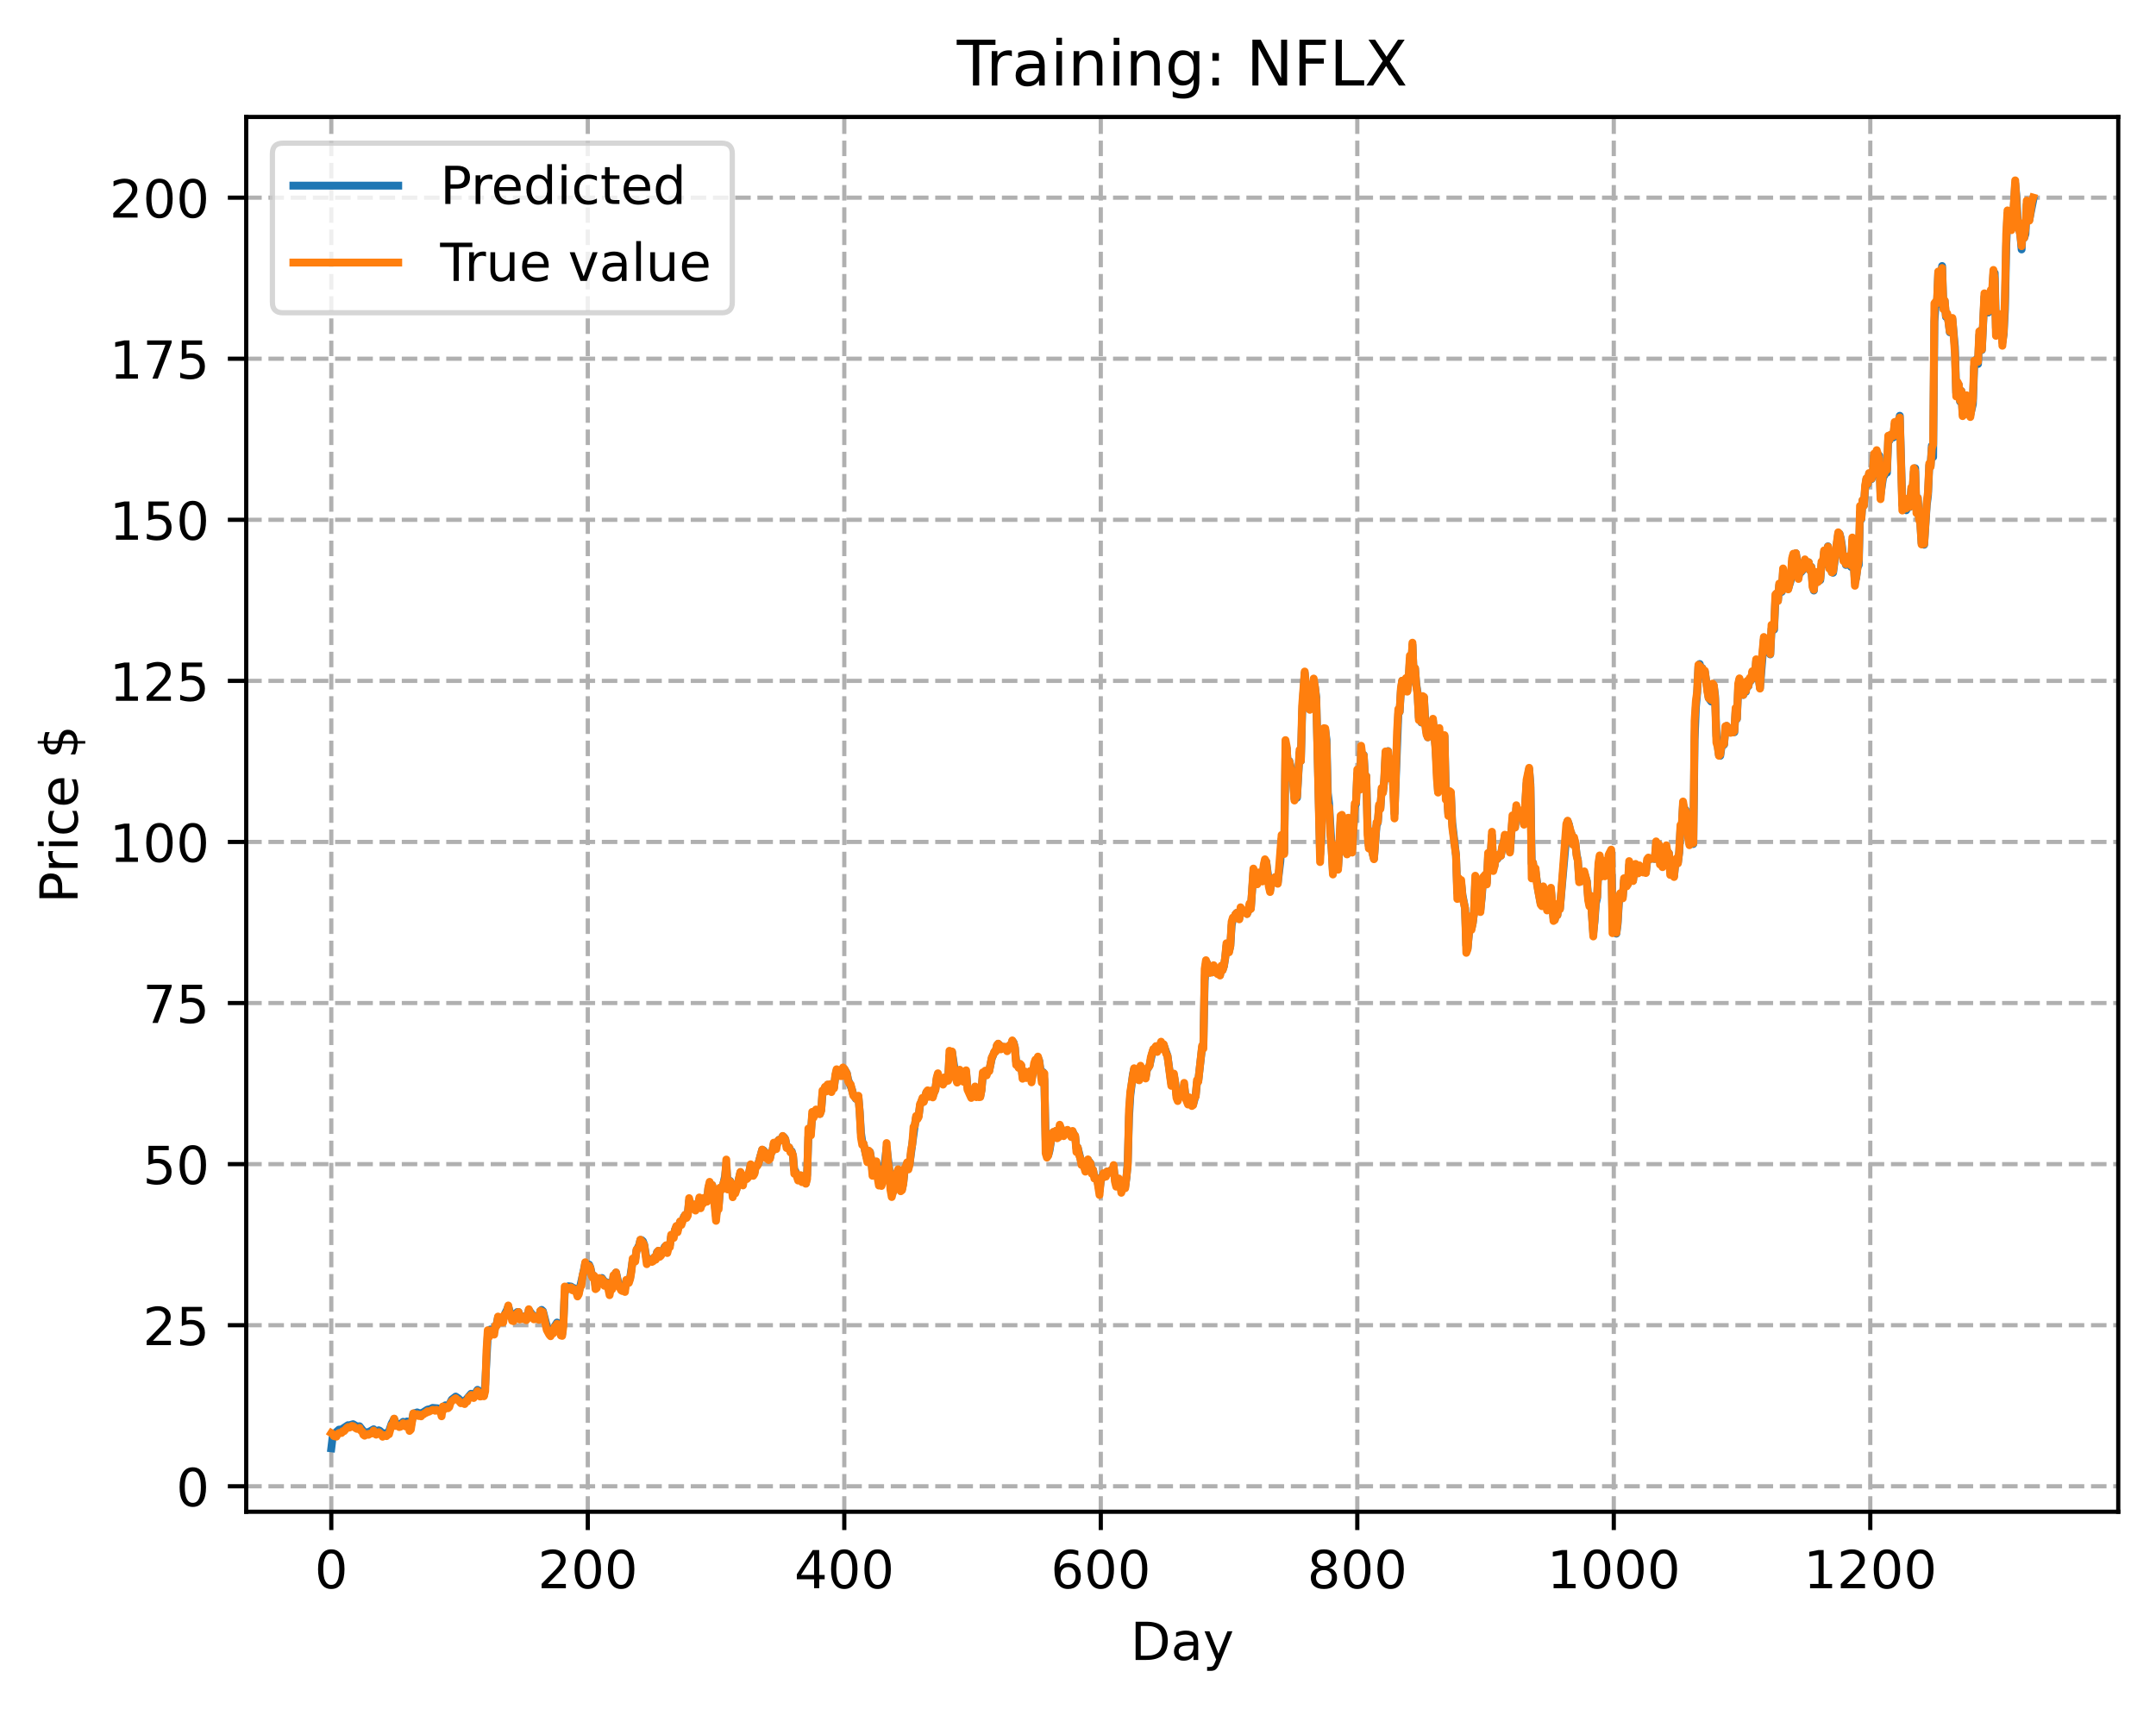 <?xml version="1.0" encoding="utf-8" standalone="no"?>
<!DOCTYPE svg PUBLIC "-//W3C//DTD SVG 1.1//EN"
  "http://www.w3.org/Graphics/SVG/1.1/DTD/svg11.dtd">
<!-- Created with matplotlib (https://matplotlib.org/) -->
<svg height="325.986pt" version="1.1" viewBox="0 0 411.286 325.986" width="411.286pt" xmlns="http://www.w3.org/2000/svg" xmlns:xlink="http://www.w3.org/1999/xlink">
 <defs>
  <style type="text/css">
*{stroke-linecap:butt;stroke-linejoin:round;}
  </style>
 </defs>
 <g id="figure_1">
  <g id="patch_1">
   <path d="M 0 325.986 
L 411.286 325.986 
L 411.286 0 
L 0 0 
z
" style="fill:#ffffff;"/>
  </g>
  <g id="axes_1">
   <g id="patch_2">
    <path d="M 46.966 288.43 
L 404.086 288.43 
L 404.086 22.318 
L 46.966 22.318 
z
" style="fill:#ffffff;"/>
   </g>
   <g id="matplotlib.axis_1">
    <g id="xtick_1">
     <g id="line2d_1">
      <path clip-path="url(#p74736192d4)" d="M 63.198 288.43 
L 63.198 22.318 
" style="fill:none;stroke:#b0b0b0;stroke-dasharray:2.96,1.28;stroke-dashoffset:0;stroke-width:0.8;"/>
     </g>
     <g id="line2d_2">
      <defs>
       <path d="M 0 0 
L 0 3.5 
" id="m87e7843057" style="stroke:#000000;stroke-width:0.8;"/>
      </defs>
      <g>
       <use style="stroke:#000000;stroke-width:0.8;" x="63.198" xlink:href="#m87e7843057" y="288.43"/>
      </g>
     </g>
     <g id="text_1">
      <!-- 0 -->
      <defs>
       <path d="M 31.781 66.406 
Q 24.172 66.406 20.328 58.906 
Q 16.5 51.422 16.5 36.375 
Q 16.5 21.391 20.328 13.891 
Q 24.172 6.391 31.781 6.391 
Q 39.453 6.391 43.281 13.891 
Q 47.125 21.391 47.125 36.375 
Q 47.125 51.422 43.281 58.906 
Q 39.453 66.406 31.781 66.406 
z
M 31.781 74.219 
Q 44.047 74.219 50.516 64.516 
Q 56.984 54.828 56.984 36.375 
Q 56.984 17.969 50.516 8.266 
Q 44.047 -1.422 31.781 -1.422 
Q 19.531 -1.422 13.062 8.266 
Q 6.594 17.969 6.594 36.375 
Q 6.594 54.828 13.062 64.516 
Q 19.531 74.219 31.781 74.219 
z
" id="DejaVuSans-48"/>
      </defs>
      <g transform="translate(60.017 303.029)scale(0.1 -0.1)">
       <use xlink:href="#DejaVuSans-48"/>
      </g>
     </g>
    </g>
    <g id="xtick_2">
     <g id="line2d_3">
      <path clip-path="url(#p74736192d4)" d="M 112.129 288.43 
L 112.129 22.318 
" style="fill:none;stroke:#b0b0b0;stroke-dasharray:2.96,1.28;stroke-dashoffset:0;stroke-width:0.8;"/>
     </g>
     <g id="line2d_4">
      <g>
       <use style="stroke:#000000;stroke-width:0.8;" x="112.129" xlink:href="#m87e7843057" y="288.43"/>
      </g>
     </g>
     <g id="text_2">
      <!-- 200 -->
      <defs>
       <path d="M 19.188 8.297 
L 53.609 8.297 
L 53.609 0 
L 7.328 0 
L 7.328 8.297 
Q 12.938 14.109 22.625 23.891 
Q 32.328 33.688 34.812 36.531 
Q 39.547 41.844 41.422 45.531 
Q 43.312 49.219 43.312 52.781 
Q 43.312 58.594 39.234 62.25 
Q 35.156 65.922 28.609 65.922 
Q 23.969 65.922 18.812 64.312 
Q 13.672 62.703 7.812 59.422 
L 7.812 69.391 
Q 13.766 71.781 18.938 73 
Q 24.125 74.219 28.422 74.219 
Q 39.75 74.219 46.484 68.547 
Q 53.219 62.891 53.219 53.422 
Q 53.219 48.922 51.531 44.891 
Q 49.859 40.875 45.406 35.406 
Q 44.188 33.984 37.641 27.219 
Q 31.109 20.453 19.188 8.297 
z
" id="DejaVuSans-50"/>
      </defs>
      <g transform="translate(102.585 303.029)scale(0.1 -0.1)">
       <use xlink:href="#DejaVuSans-50"/>
       <use x="63.623" xlink:href="#DejaVuSans-48"/>
       <use x="127.246" xlink:href="#DejaVuSans-48"/>
      </g>
     </g>
    </g>
    <g id="xtick_3">
     <g id="line2d_5">
      <path clip-path="url(#p74736192d4)" d="M 161.06 288.43 
L 161.06 22.318 
" style="fill:none;stroke:#b0b0b0;stroke-dasharray:2.96,1.28;stroke-dashoffset:0;stroke-width:0.8;"/>
     </g>
     <g id="line2d_6">
      <g>
       <use style="stroke:#000000;stroke-width:0.8;" x="161.06" xlink:href="#m87e7843057" y="288.43"/>
      </g>
     </g>
     <g id="text_3">
      <!-- 400 -->
      <defs>
       <path d="M 37.797 64.312 
L 12.891 25.391 
L 37.797 25.391 
z
M 35.203 72.906 
L 47.609 72.906 
L 47.609 25.391 
L 58.016 25.391 
L 58.016 17.188 
L 47.609 17.188 
L 47.609 0 
L 37.797 0 
L 37.797 17.188 
L 4.891 17.188 
L 4.891 26.703 
z
" id="DejaVuSans-52"/>
      </defs>
      <g transform="translate(151.516 303.029)scale(0.1 -0.1)">
       <use xlink:href="#DejaVuSans-52"/>
       <use x="63.623" xlink:href="#DejaVuSans-48"/>
       <use x="127.246" xlink:href="#DejaVuSans-48"/>
      </g>
     </g>
    </g>
    <g id="xtick_4">
     <g id="line2d_7">
      <path clip-path="url(#p74736192d4)" d="M 209.99 288.43 
L 209.99 22.318 
" style="fill:none;stroke:#b0b0b0;stroke-dasharray:2.96,1.28;stroke-dashoffset:0;stroke-width:0.8;"/>
     </g>
     <g id="line2d_8">
      <g>
       <use style="stroke:#000000;stroke-width:0.8;" x="209.99" xlink:href="#m87e7843057" y="288.43"/>
      </g>
     </g>
     <g id="text_4">
      <!-- 600 -->
      <defs>
       <path d="M 33.016 40.375 
Q 26.375 40.375 22.484 35.828 
Q 18.609 31.297 18.609 23.391 
Q 18.609 15.531 22.484 10.953 
Q 26.375 6.391 33.016 6.391 
Q 39.656 6.391 43.531 10.953 
Q 47.406 15.531 47.406 23.391 
Q 47.406 31.297 43.531 35.828 
Q 39.656 40.375 33.016 40.375 
z
M 52.594 71.297 
L 52.594 62.312 
Q 48.875 64.062 45.094 64.984 
Q 41.312 65.922 37.594 65.922 
Q 27.828 65.922 22.672 59.328 
Q 17.531 52.734 16.797 39.406 
Q 19.672 43.656 24.016 45.922 
Q 28.375 48.188 33.594 48.188 
Q 44.578 48.188 50.953 41.516 
Q 57.328 34.859 57.328 23.391 
Q 57.328 12.156 50.688 5.359 
Q 44.047 -1.422 33.016 -1.422 
Q 20.359 -1.422 13.672 8.266 
Q 6.984 17.969 6.984 36.375 
Q 6.984 53.656 15.188 63.938 
Q 23.391 74.219 37.203 74.219 
Q 40.922 74.219 44.703 73.484 
Q 48.484 72.75 52.594 71.297 
z
" id="DejaVuSans-54"/>
      </defs>
      <g transform="translate(200.446 303.029)scale(0.1 -0.1)">
       <use xlink:href="#DejaVuSans-54"/>
       <use x="63.623" xlink:href="#DejaVuSans-48"/>
       <use x="127.246" xlink:href="#DejaVuSans-48"/>
      </g>
     </g>
    </g>
    <g id="xtick_5">
     <g id="line2d_9">
      <path clip-path="url(#p74736192d4)" d="M 258.921 288.43 
L 258.921 22.318 
" style="fill:none;stroke:#b0b0b0;stroke-dasharray:2.96,1.28;stroke-dashoffset:0;stroke-width:0.8;"/>
     </g>
     <g id="line2d_10">
      <g>
       <use style="stroke:#000000;stroke-width:0.8;" x="258.921" xlink:href="#m87e7843057" y="288.43"/>
      </g>
     </g>
     <g id="text_5">
      <!-- 800 -->
      <defs>
       <path d="M 31.781 34.625 
Q 24.75 34.625 20.719 30.859 
Q 16.703 27.094 16.703 20.516 
Q 16.703 13.922 20.719 10.156 
Q 24.75 6.391 31.781 6.391 
Q 38.812 6.391 42.859 10.172 
Q 46.922 13.969 46.922 20.516 
Q 46.922 27.094 42.891 30.859 
Q 38.875 34.625 31.781 34.625 
z
M 21.922 38.812 
Q 15.578 40.375 12.031 44.719 
Q 8.5 49.078 8.5 55.328 
Q 8.5 64.062 14.719 69.141 
Q 20.953 74.219 31.781 74.219 
Q 42.672 74.219 48.875 69.141 
Q 55.078 64.062 55.078 55.328 
Q 55.078 49.078 51.531 44.719 
Q 48 40.375 41.703 38.812 
Q 48.828 37.156 52.797 32.312 
Q 56.781 27.484 56.781 20.516 
Q 56.781 9.906 50.312 4.234 
Q 43.844 -1.422 31.781 -1.422 
Q 19.734 -1.422 13.25 4.234 
Q 6.781 9.906 6.781 20.516 
Q 6.781 27.484 10.781 32.312 
Q 14.797 37.156 21.922 38.812 
z
M 18.312 54.391 
Q 18.312 48.734 21.844 45.562 
Q 25.391 42.391 31.781 42.391 
Q 38.141 42.391 41.719 45.562 
Q 45.312 48.734 45.312 54.391 
Q 45.312 60.062 41.719 63.234 
Q 38.141 66.406 31.781 66.406 
Q 25.391 66.406 21.844 63.234 
Q 18.312 60.062 18.312 54.391 
z
" id="DejaVuSans-56"/>
      </defs>
      <g transform="translate(249.377 303.029)scale(0.1 -0.1)">
       <use xlink:href="#DejaVuSans-56"/>
       <use x="63.623" xlink:href="#DejaVuSans-48"/>
       <use x="127.246" xlink:href="#DejaVuSans-48"/>
      </g>
     </g>
    </g>
    <g id="xtick_6">
     <g id="line2d_11">
      <path clip-path="url(#p74736192d4)" d="M 307.851 288.43 
L 307.851 22.318 
" style="fill:none;stroke:#b0b0b0;stroke-dasharray:2.96,1.28;stroke-dashoffset:0;stroke-width:0.8;"/>
     </g>
     <g id="line2d_12">
      <g>
       <use style="stroke:#000000;stroke-width:0.8;" x="307.851" xlink:href="#m87e7843057" y="288.43"/>
      </g>
     </g>
     <g id="text_6">
      <!-- 1000 -->
      <defs>
       <path d="M 12.406 8.297 
L 28.516 8.297 
L 28.516 63.922 
L 10.984 60.406 
L 10.984 69.391 
L 28.422 72.906 
L 38.281 72.906 
L 38.281 8.297 
L 54.391 8.297 
L 54.391 0 
L 12.406 0 
z
" id="DejaVuSans-49"/>
      </defs>
      <g transform="translate(295.126 303.029)scale(0.1 -0.1)">
       <use xlink:href="#DejaVuSans-49"/>
       <use x="63.623" xlink:href="#DejaVuSans-48"/>
       <use x="127.246" xlink:href="#DejaVuSans-48"/>
       <use x="190.869" xlink:href="#DejaVuSans-48"/>
      </g>
     </g>
    </g>
    <g id="xtick_7">
     <g id="line2d_13">
      <path clip-path="url(#p74736192d4)" d="M 356.782 288.43 
L 356.782 22.318 
" style="fill:none;stroke:#b0b0b0;stroke-dasharray:2.96,1.28;stroke-dashoffset:0;stroke-width:0.8;"/>
     </g>
     <g id="line2d_14">
      <g>
       <use style="stroke:#000000;stroke-width:0.8;" x="356.782" xlink:href="#m87e7843057" y="288.43"/>
      </g>
     </g>
     <g id="text_7">
      <!-- 1200 -->
      <g transform="translate(344.057 303.029)scale(0.1 -0.1)">
       <use xlink:href="#DejaVuSans-49"/>
       <use x="63.623" xlink:href="#DejaVuSans-50"/>
       <use x="127.246" xlink:href="#DejaVuSans-48"/>
       <use x="190.869" xlink:href="#DejaVuSans-48"/>
      </g>
     </g>
    </g>
    <g id="text_8">
     <!-- Day -->
     <defs>
      <path d="M 19.672 64.797 
L 19.672 8.109 
L 31.594 8.109 
Q 46.688 8.109 53.688 14.938 
Q 60.688 21.781 60.688 36.531 
Q 60.688 51.172 53.688 57.984 
Q 46.688 64.797 31.594 64.797 
z
M 9.812 72.906 
L 30.078 72.906 
Q 51.266 72.906 61.172 64.094 
Q 71.094 55.281 71.094 36.531 
Q 71.094 17.672 61.125 8.828 
Q 51.172 0 30.078 0 
L 9.812 0 
z
" id="DejaVuSans-68"/>
      <path d="M 34.281 27.484 
Q 23.391 27.484 19.188 25 
Q 14.984 22.516 14.984 16.5 
Q 14.984 11.719 18.141 8.906 
Q 21.297 6.109 26.703 6.109 
Q 34.188 6.109 38.703 11.406 
Q 43.219 16.703 43.219 25.484 
L 43.219 27.484 
z
M 52.203 31.203 
L 52.203 0 
L 43.219 0 
L 43.219 8.297 
Q 40.141 3.328 35.547 0.953 
Q 30.953 -1.422 24.312 -1.422 
Q 15.922 -1.422 10.953 3.297 
Q 6 8.016 6 15.922 
Q 6 25.141 12.172 29.828 
Q 18.359 34.516 30.609 34.516 
L 43.219 34.516 
L 43.219 35.406 
Q 43.219 41.609 39.141 45 
Q 35.062 48.391 27.688 48.391 
Q 23 48.391 18.547 47.266 
Q 14.109 46.141 10.016 43.891 
L 10.016 52.203 
Q 14.938 54.109 19.578 55.047 
Q 24.219 56 28.609 56 
Q 40.484 56 46.344 49.844 
Q 52.203 43.703 52.203 31.203 
z
" id="DejaVuSans-97"/>
      <path d="M 32.172 -5.078 
Q 28.375 -14.844 24.75 -17.812 
Q 21.141 -20.797 15.094 -20.797 
L 7.906 -20.797 
L 7.906 -13.281 
L 13.188 -13.281 
Q 16.891 -13.281 18.938 -11.516 
Q 21 -9.766 23.484 -3.219 
L 25.094 0.875 
L 2.984 54.688 
L 12.5 54.688 
L 29.594 11.922 
L 46.688 54.688 
L 56.203 54.688 
z
" id="DejaVuSans-121"/>
     </defs>
     <g transform="translate(215.652 316.707)scale(0.1 -0.1)">
      <use xlink:href="#DejaVuSans-68"/>
      <use x="77.002" xlink:href="#DejaVuSans-97"/>
      <use x="138.281" xlink:href="#DejaVuSans-121"/>
     </g>
    </g>
   </g>
   <g id="matplotlib.axis_2">
    <g id="ytick_1">
     <g id="line2d_15">
      <path clip-path="url(#p74736192d4)" d="M 46.966 283.573 
L 404.086 283.573 
" style="fill:none;stroke:#b0b0b0;stroke-dasharray:2.96,1.28;stroke-dashoffset:0;stroke-width:0.8;"/>
     </g>
     <g id="line2d_16">
      <defs>
       <path d="M 0 0 
L -3.5 0 
" id="me63d530a0e" style="stroke:#000000;stroke-width:0.8;"/>
      </defs>
      <g>
       <use style="stroke:#000000;stroke-width:0.8;" x="46.966" xlink:href="#me63d530a0e" y="283.573"/>
      </g>
     </g>
     <g id="text_9">
      <!-- 0 -->
      <g transform="translate(33.603 287.372)scale(0.1 -0.1)">
       <use xlink:href="#DejaVuSans-48"/>
      </g>
     </g>
    </g>
    <g id="ytick_2">
     <g id="line2d_17">
      <path clip-path="url(#p74736192d4)" d="M 46.966 252.84 
L 404.086 252.84 
" style="fill:none;stroke:#b0b0b0;stroke-dasharray:2.96,1.28;stroke-dashoffset:0;stroke-width:0.8;"/>
     </g>
     <g id="line2d_18">
      <g>
       <use style="stroke:#000000;stroke-width:0.8;" x="46.966" xlink:href="#me63d530a0e" y="252.84"/>
      </g>
     </g>
     <g id="text_10">
      <!-- 25 -->
      <defs>
       <path d="M 10.797 72.906 
L 49.516 72.906 
L 49.516 64.594 
L 19.828 64.594 
L 19.828 46.734 
Q 21.969 47.469 24.109 47.828 
Q 26.266 48.188 28.422 48.188 
Q 40.625 48.188 47.75 41.5 
Q 54.891 34.812 54.891 23.391 
Q 54.891 11.625 47.562 5.094 
Q 40.234 -1.422 26.906 -1.422 
Q 22.312 -1.422 17.547 -0.641 
Q 12.797 0.141 7.719 1.703 
L 7.719 11.625 
Q 12.109 9.234 16.797 8.062 
Q 21.484 6.891 26.703 6.891 
Q 35.156 6.891 40.078 11.328 
Q 45.016 15.766 45.016 23.391 
Q 45.016 31 40.078 35.438 
Q 35.156 39.891 26.703 39.891 
Q 22.75 39.891 18.812 39.016 
Q 14.891 38.141 10.797 36.281 
z
" id="DejaVuSans-53"/>
      </defs>
      <g transform="translate(27.241 256.639)scale(0.1 -0.1)">
       <use xlink:href="#DejaVuSans-50"/>
       <use x="63.623" xlink:href="#DejaVuSans-53"/>
      </g>
     </g>
    </g>
    <g id="ytick_3">
     <g id="line2d_19">
      <path clip-path="url(#p74736192d4)" d="M 46.966 222.107 
L 404.086 222.107 
" style="fill:none;stroke:#b0b0b0;stroke-dasharray:2.96,1.28;stroke-dashoffset:0;stroke-width:0.8;"/>
     </g>
     <g id="line2d_20">
      <g>
       <use style="stroke:#000000;stroke-width:0.8;" x="46.966" xlink:href="#me63d530a0e" y="222.107"/>
      </g>
     </g>
     <g id="text_11">
      <!-- 50 -->
      <g transform="translate(27.241 225.906)scale(0.1 -0.1)">
       <use xlink:href="#DejaVuSans-53"/>
       <use x="63.623" xlink:href="#DejaVuSans-48"/>
      </g>
     </g>
    </g>
    <g id="ytick_4">
     <g id="line2d_21">
      <path clip-path="url(#p74736192d4)" d="M 46.966 191.374 
L 404.086 191.374 
" style="fill:none;stroke:#b0b0b0;stroke-dasharray:2.96,1.28;stroke-dashoffset:0;stroke-width:0.8;"/>
     </g>
     <g id="line2d_22">
      <g>
       <use style="stroke:#000000;stroke-width:0.8;" x="46.966" xlink:href="#me63d530a0e" y="191.374"/>
      </g>
     </g>
     <g id="text_12">
      <!-- 75 -->
      <defs>
       <path d="M 8.203 72.906 
L 55.078 72.906 
L 55.078 68.703 
L 28.609 0 
L 18.312 0 
L 43.219 64.594 
L 8.203 64.594 
z
" id="DejaVuSans-55"/>
      </defs>
      <g transform="translate(27.241 195.173)scale(0.1 -0.1)">
       <use xlink:href="#DejaVuSans-55"/>
       <use x="63.623" xlink:href="#DejaVuSans-53"/>
      </g>
     </g>
    </g>
    <g id="ytick_5">
     <g id="line2d_23">
      <path clip-path="url(#p74736192d4)" d="M 46.966 160.641 
L 404.086 160.641 
" style="fill:none;stroke:#b0b0b0;stroke-dasharray:2.96,1.28;stroke-dashoffset:0;stroke-width:0.8;"/>
     </g>
     <g id="line2d_24">
      <g>
       <use style="stroke:#000000;stroke-width:0.8;" x="46.966" xlink:href="#me63d530a0e" y="160.641"/>
      </g>
     </g>
     <g id="text_13">
      <!-- 100 -->
      <g transform="translate(20.878 164.44)scale(0.1 -0.1)">
       <use xlink:href="#DejaVuSans-49"/>
       <use x="63.623" xlink:href="#DejaVuSans-48"/>
       <use x="127.246" xlink:href="#DejaVuSans-48"/>
      </g>
     </g>
    </g>
    <g id="ytick_6">
     <g id="line2d_25">
      <path clip-path="url(#p74736192d4)" d="M 46.966 129.908 
L 404.086 129.908 
" style="fill:none;stroke:#b0b0b0;stroke-dasharray:2.96,1.28;stroke-dashoffset:0;stroke-width:0.8;"/>
     </g>
     <g id="line2d_26">
      <g>
       <use style="stroke:#000000;stroke-width:0.8;" x="46.966" xlink:href="#me63d530a0e" y="129.908"/>
      </g>
     </g>
     <g id="text_14">
      <!-- 125 -->
      <g transform="translate(20.878 133.707)scale(0.1 -0.1)">
       <use xlink:href="#DejaVuSans-49"/>
       <use x="63.623" xlink:href="#DejaVuSans-50"/>
       <use x="127.246" xlink:href="#DejaVuSans-53"/>
      </g>
     </g>
    </g>
    <g id="ytick_7">
     <g id="line2d_27">
      <path clip-path="url(#p74736192d4)" d="M 46.966 99.175 
L 404.086 99.175 
" style="fill:none;stroke:#b0b0b0;stroke-dasharray:2.96,1.28;stroke-dashoffset:0;stroke-width:0.8;"/>
     </g>
     <g id="line2d_28">
      <g>
       <use style="stroke:#000000;stroke-width:0.8;" x="46.966" xlink:href="#me63d530a0e" y="99.175"/>
      </g>
     </g>
     <g id="text_15">
      <!-- 150 -->
      <g transform="translate(20.878 102.974)scale(0.1 -0.1)">
       <use xlink:href="#DejaVuSans-49"/>
       <use x="63.623" xlink:href="#DejaVuSans-53"/>
       <use x="127.246" xlink:href="#DejaVuSans-48"/>
      </g>
     </g>
    </g>
    <g id="ytick_8">
     <g id="line2d_29">
      <path clip-path="url(#p74736192d4)" d="M 46.966 68.442 
L 404.086 68.442 
" style="fill:none;stroke:#b0b0b0;stroke-dasharray:2.96,1.28;stroke-dashoffset:0;stroke-width:0.8;"/>
     </g>
     <g id="line2d_30">
      <g>
       <use style="stroke:#000000;stroke-width:0.8;" x="46.966" xlink:href="#me63d530a0e" y="68.442"/>
      </g>
     </g>
     <g id="text_16">
      <!-- 175 -->
      <g transform="translate(20.878 72.241)scale(0.1 -0.1)">
       <use xlink:href="#DejaVuSans-49"/>
       <use x="63.623" xlink:href="#DejaVuSans-55"/>
       <use x="127.246" xlink:href="#DejaVuSans-53"/>
      </g>
     </g>
    </g>
    <g id="ytick_9">
     <g id="line2d_31">
      <path clip-path="url(#p74736192d4)" d="M 46.966 37.709 
L 404.086 37.709 
" style="fill:none;stroke:#b0b0b0;stroke-dasharray:2.96,1.28;stroke-dashoffset:0;stroke-width:0.8;"/>
     </g>
     <g id="line2d_32">
      <g>
       <use style="stroke:#000000;stroke-width:0.8;" x="46.966" xlink:href="#me63d530a0e" y="37.709"/>
      </g>
     </g>
     <g id="text_17">
      <!-- 200 -->
      <g transform="translate(20.878 41.508)scale(0.1 -0.1)">
       <use xlink:href="#DejaVuSans-50"/>
       <use x="63.623" xlink:href="#DejaVuSans-48"/>
       <use x="127.246" xlink:href="#DejaVuSans-48"/>
      </g>
     </g>
    </g>
    <g id="text_18">
     <!-- Price $ -->
     <defs>
      <path d="M 19.672 64.797 
L 19.672 37.406 
L 32.078 37.406 
Q 38.969 37.406 42.719 40.969 
Q 46.484 44.531 46.484 51.125 
Q 46.484 57.672 42.719 61.234 
Q 38.969 64.797 32.078 64.797 
z
M 9.812 72.906 
L 32.078 72.906 
Q 44.344 72.906 50.609 67.359 
Q 56.891 61.812 56.891 51.125 
Q 56.891 40.328 50.609 34.812 
Q 44.344 29.297 32.078 29.297 
L 19.672 29.297 
L 19.672 0 
L 9.812 0 
z
" id="DejaVuSans-80"/>
      <path d="M 41.109 46.297 
Q 39.594 47.172 37.812 47.578 
Q 36.031 48 33.891 48 
Q 26.266 48 22.188 43.047 
Q 18.109 38.094 18.109 28.812 
L 18.109 0 
L 9.078 0 
L 9.078 54.688 
L 18.109 54.688 
L 18.109 46.188 
Q 20.953 51.172 25.484 53.578 
Q 30.031 56 36.531 56 
Q 37.453 56 38.578 55.875 
Q 39.703 55.766 41.062 55.516 
z
" id="DejaVuSans-114"/>
      <path d="M 9.422 54.688 
L 18.406 54.688 
L 18.406 0 
L 9.422 0 
z
M 9.422 75.984 
L 18.406 75.984 
L 18.406 64.594 
L 9.422 64.594 
z
" id="DejaVuSans-105"/>
      <path d="M 48.781 52.594 
L 48.781 44.188 
Q 44.969 46.297 41.141 47.344 
Q 37.312 48.391 33.406 48.391 
Q 24.656 48.391 19.812 42.844 
Q 14.984 37.312 14.984 27.297 
Q 14.984 17.281 19.812 11.734 
Q 24.656 6.203 33.406 6.203 
Q 37.312 6.203 41.141 7.25 
Q 44.969 8.297 48.781 10.406 
L 48.781 2.094 
Q 45.016 0.344 40.984 -0.531 
Q 36.969 -1.422 32.422 -1.422 
Q 20.062 -1.422 12.781 6.344 
Q 5.516 14.109 5.516 27.297 
Q 5.516 40.672 12.859 48.328 
Q 20.219 56 33.016 56 
Q 37.156 56 41.109 55.141 
Q 45.062 54.297 48.781 52.594 
z
" id="DejaVuSans-99"/>
      <path d="M 56.203 29.594 
L 56.203 25.203 
L 14.891 25.203 
Q 15.484 15.922 20.484 11.062 
Q 25.484 6.203 34.422 6.203 
Q 39.594 6.203 44.453 7.469 
Q 49.312 8.734 54.109 11.281 
L 54.109 2.781 
Q 49.266 0.734 44.188 -0.344 
Q 39.109 -1.422 33.891 -1.422 
Q 20.797 -1.422 13.156 6.188 
Q 5.516 13.812 5.516 26.812 
Q 5.516 40.234 12.766 48.109 
Q 20.016 56 32.328 56 
Q 43.359 56 49.781 48.891 
Q 56.203 41.797 56.203 29.594 
z
M 47.219 32.234 
Q 47.125 39.594 43.094 43.984 
Q 39.062 48.391 32.422 48.391 
Q 24.906 48.391 20.391 44.141 
Q 15.875 39.891 15.188 32.172 
z
" id="DejaVuSans-101"/>
      <path id="DejaVuSans-32"/>
      <path d="M 33.797 -14.703 
L 28.906 -14.703 
L 28.859 0 
Q 23.734 0.094 18.609 1.188 
Q 13.484 2.297 8.297 4.5 
L 8.297 13.281 
Q 13.281 10.156 18.375 8.562 
Q 23.484 6.984 28.906 6.938 
L 28.906 29.203 
Q 18.109 30.953 13.203 35.156 
Q 8.297 39.359 8.297 46.688 
Q 8.297 54.641 13.625 59.219 
Q 18.953 63.812 28.906 64.5 
L 28.906 75.984 
L 33.797 75.984 
L 33.797 64.656 
Q 38.328 64.453 42.578 63.688 
Q 46.828 62.938 50.875 61.625 
L 50.875 53.078 
Q 46.828 55.125 42.547 56.25 
Q 38.281 57.375 33.797 57.562 
L 33.797 36.719 
Q 44.875 35.016 50.094 30.609 
Q 55.328 26.219 55.328 18.609 
Q 55.328 10.359 49.781 5.594 
Q 44.234 0.828 33.797 0.094 
z
M 28.906 37.594 
L 28.906 57.625 
Q 23.25 56.984 20.266 54.391 
Q 17.281 51.812 17.281 47.516 
Q 17.281 43.312 20.031 40.969 
Q 22.797 38.625 28.906 37.594 
z
M 33.797 28.219 
L 33.797 7.078 
Q 39.984 7.906 43.141 10.594 
Q 46.297 13.281 46.297 17.672 
Q 46.297 21.969 43.281 24.5 
Q 40.281 27.047 33.797 28.219 
z
" id="DejaVuSans-36"/>
     </defs>
     <g transform="translate(14.798 172.342)rotate(-90)scale(0.1 -0.1)">
      <use xlink:href="#DejaVuSans-80"/>
      <use x="58.553" xlink:href="#DejaVuSans-114"/>
      <use x="99.666" xlink:href="#DejaVuSans-105"/>
      <use x="127.449" xlink:href="#DejaVuSans-99"/>
      <use x="182.43" xlink:href="#DejaVuSans-101"/>
      <use x="243.953" xlink:href="#DejaVuSans-32"/>
      <use x="275.74" xlink:href="#DejaVuSans-36"/>
     </g>
    </g>
   </g>
   <g id="line2d_33">
    <path clip-path="url(#p74736192d4)" d="M 63.198 276.334 
L 63.443 274.301 
L 63.688 273.621 
L 64.666 272.762 
L 65.156 272.726 
L 66.379 271.918 
L 66.623 271.942 
L 67.357 271.727 
L 68.091 272.157 
L 68.581 272.12 
L 69.559 273.367 
L 70.049 273.242 
L 70.293 273.261 
L 71.272 272.697 
L 71.517 273.058 
L 71.761 273.196 
L 72.251 272.891 
L 72.495 273.004 
L 72.984 273.525 
L 73.474 273.438 
L 73.718 273.515 
L 73.963 273.379 
L 74.208 273.073 
L 74.697 271.636 
L 75.186 270.721 
L 75.431 271.393 
L 76.165 271.815 
L 76.41 271.762 
L 76.899 271.27 
L 77.388 271.503 
L 77.633 271.213 
L 77.878 271.5 
L 78.122 272.374 
L 78.367 272.122 
L 78.856 269.7 
L 79.345 269.552 
L 79.59 269.478 
L 79.835 269.62 
L 80.079 269.609 
L 80.324 269.721 
L 81.547 268.943 
L 82.037 268.86 
L 82.526 268.619 
L 83.505 268.702 
L 83.994 269.067 
L 84.239 269.284 
L 84.483 268.393 
L 84.728 268.403 
L 84.972 268.123 
L 85.462 268.232 
L 85.706 267.949 
L 86.196 267.02 
L 86.93 266.46 
L 87.419 266.788 
L 87.908 267.263 
L 88.642 267.373 
L 89.866 265.922 
L 90.355 266.257 
L 90.599 265.947 
L 91.089 265.174 
L 91.333 265.439 
L 91.578 265.877 
L 92.067 266.068 
L 92.312 266.231 
L 92.557 264.181 
L 93.046 254.827 
L 93.291 254.527 
L 93.535 253.658 
L 93.78 253.774 
L 94.025 254.179 
L 94.269 254.074 
L 94.514 253.047 
L 94.759 252.538 
L 95.003 251.365 
L 95.248 251.383 
L 95.493 251.592 
L 95.737 251.999 
L 95.982 251.827 
L 96.227 250.878 
L 96.716 249.893 
L 96.96 249.261 
L 97.205 250.122 
L 97.45 250.54 
L 97.694 251.495 
L 97.939 251.629 
L 98.673 250.331 
L 98.918 250.327 
L 99.162 251.194 
L 99.407 251.285 
L 100.141 251.106 
L 100.386 251.511 
L 100.63 251.044 
L 100.875 249.936 
L 101.854 251.241 
L 102.098 251.188 
L 102.587 251.517 
L 102.832 251.281 
L 103.077 250.132 
L 103.321 249.917 
L 103.566 250.141 
L 104.545 253.931 
L 104.789 254.379 
L 105.034 254.446 
L 105.279 253.899 
L 105.523 253.904 
L 105.768 253.125 
L 106.257 252.336 
L 106.502 252.483 
L 106.991 254.454 
L 107.236 254.524 
L 107.481 251.998 
L 107.725 246.692 
L 107.97 245.682 
L 108.215 245.634 
L 108.459 245.405 
L 108.948 245.469 
L 109.193 245.816 
L 109.438 245.737 
L 109.682 245.919 
L 110.172 246.979 
L 110.416 246.609 
L 111.15 243.391 
L 111.64 241.069 
L 111.884 241.504 
L 112.129 241.313 
L 112.374 241.275 
L 112.618 241.831 
L 112.863 242.98 
L 113.352 243.625 
L 113.597 245.346 
L 113.842 245.333 
L 114.086 244.391 
L 114.331 243.926 
L 114.575 244.158 
L 114.82 243.832 
L 115.065 244.174 
L 115.309 244.806 
L 115.554 244.599 
L 115.799 244.686 
L 116.288 246.437 
L 116.777 245.432 
L 117.022 243.599 
L 117.511 242.799 
L 118.001 244.936 
L 118.49 245.891 
L 118.735 246.019 
L 119.224 245.859 
L 119.469 244.425 
L 119.958 244.479 
L 120.203 243.802 
L 120.692 240.512 
L 120.936 240.59 
L 121.181 240.169 
L 121.426 238.571 
L 121.915 237.556 
L 122.16 236.596 
L 122.404 236.606 
L 122.649 236.818 
L 122.894 237.483 
L 123.383 240.525 
L 123.628 240.174 
L 123.872 240.212 
L 124.362 240.533 
L 124.606 240.324 
L 124.851 239.862 
L 125.096 239.887 
L 125.34 238.905 
L 125.585 238.669 
L 125.83 239.377 
L 126.074 239.331 
L 126.319 238.98 
L 126.808 237.874 
L 127.053 237.71 
L 127.297 238.528 
L 127.787 237.516 
L 128.031 235.907 
L 128.276 235.989 
L 128.521 235.811 
L 128.765 234.619 
L 129.01 234.103 
L 129.255 234.612 
L 129.744 233.138 
L 129.989 233.385 
L 130.478 232.11 
L 130.723 231.796 
L 130.967 232.161 
L 131.212 231.42 
L 131.457 229.098 
L 131.701 229.417 
L 131.946 230.135 
L 132.191 229.845 
L 132.68 230.587 
L 132.924 229.8 
L 133.169 229.588 
L 133.414 228.818 
L 133.658 229.989 
L 134.148 229.377 
L 134.392 228.584 
L 134.882 228.762 
L 135.126 226.711 
L 135.371 225.812 
L 135.616 226.54 
L 135.86 226.101 
L 136.105 227.509 
L 136.594 231.943 
L 136.839 230.631 
L 137.084 230.236 
L 137.328 227.305 
L 137.818 226.623 
L 138.307 224.433 
L 138.551 222.331 
L 138.796 225.787 
L 139.041 225.381 
L 139.285 225.31 
L 139.53 226.096 
L 139.775 227.603 
L 140.019 226.49 
L 140.264 227.363 
L 140.509 226.838 
L 141.243 223.683 
L 141.732 225.548 
L 141.977 224.701 
L 142.221 224.327 
L 142.466 224.766 
L 142.711 224.499 
L 143.2 222.407 
L 143.689 224.006 
L 143.934 223.682 
L 144.178 222.56 
L 144.423 222.416 
L 144.668 221.986 
L 145.402 219.373 
L 145.646 219.48 
L 145.891 219.761 
L 146.136 220.615 
L 146.38 220.66 
L 146.625 221.154 
L 146.87 220.945 
L 147.114 219.988 
L 147.359 219.48 
L 147.604 218.258 
L 148.093 218.872 
L 148.338 217.818 
L 148.582 217.466 
L 149.072 217.37 
L 149.316 216.782 
L 149.561 216.954 
L 149.806 217.351 
L 150.05 218.632 
L 150.295 218.891 
L 150.539 218.931 
L 150.784 219.59 
L 151.029 219.655 
L 151.273 220.545 
L 151.518 223.147 
L 151.763 223.52 
L 152.252 224.895 
L 152.497 224.37 
L 152.741 224.306 
L 152.986 225.159 
L 153.231 225.169 
L 153.72 225.791 
L 153.965 224.105 
L 154.209 216.92 
L 154.454 216.113 
L 154.699 215.928 
L 154.943 212.718 
L 155.188 212.978 
L 155.677 211.804 
L 155.922 212.346 
L 156.166 212.298 
L 156.411 212.516 
L 156.656 211.741 
L 156.9 208.723 
L 157.39 207.482 
L 157.634 207.898 
L 157.879 207.004 
L 158.368 206.954 
L 158.613 207.974 
L 158.858 207.357 
L 159.102 207.431 
L 159.347 205.381 
L 159.592 204.298 
L 159.836 204.557 
L 160.081 204.211 
L 160.326 205.067 
L 160.57 205.089 
L 160.815 203.897 
L 161.06 203.938 
L 161.549 204.777 
L 161.794 206.008 
L 162.527 207.879 
L 162.772 208.794 
L 163.261 209.639 
L 163.506 209.598 
L 163.751 209.254 
L 163.995 212.015 
L 164.24 216.104 
L 164.485 217.848 
L 164.729 218.217 
L 165.219 220.459 
L 165.463 221.213 
L 165.708 219.738 
L 165.953 219.796 
L 166.197 221.17 
L 166.442 223.599 
L 166.687 223.76 
L 166.931 222.339 
L 167.176 221.96 
L 167.421 224.302 
L 167.665 225.56 
L 167.91 225.391 
L 168.154 225.999 
L 168.399 225.187 
L 169.133 218.959 
L 169.622 222.876 
L 169.867 226.213 
L 170.112 227.772 
L 170.356 227.471 
L 170.601 226.876 
L 171.09 223.731 
L 171.335 223.373 
L 171.58 225.647 
L 171.824 226.787 
L 172.069 226.846 
L 172.314 225.7 
L 172.558 223.38 
L 173.048 221.96 
L 173.292 222.716 
L 173.537 221.885 
L 174.515 214.645 
L 174.76 213.162 
L 175.005 213.363 
L 175.249 212.858 
L 175.494 210.971 
L 175.983 209.625 
L 176.228 210.01 
L 176.717 208.426 
L 176.962 208.174 
L 177.207 208.955 
L 177.451 208.358 
L 177.696 208.19 
L 177.941 209.067 
L 178.43 207.913 
L 178.675 205.942 
L 178.919 205.025 
L 179.164 205.793 
L 179.898 206.669 
L 180.142 205.793 
L 180.387 206.227 
L 180.876 205.749 
L 181.121 201.453 
L 181.366 201.47 
L 181.61 200.74 
L 182.344 205.589 
L 182.589 206.417 
L 182.834 206.202 
L 183.078 204.527 
L 183.323 204.709 
L 183.812 206.084 
L 184.302 204.629 
L 184.546 207.267 
L 185.036 208.74 
L 185.28 209.29 
L 185.77 208.864 
L 186.014 207.687 
L 186.259 208.929 
L 186.503 208.807 
L 186.748 209.186 
L 186.993 209.182 
L 187.237 207.917 
L 187.482 205.223 
L 187.727 205.143 
L 187.971 204.392 
L 188.216 204.875 
L 188.461 204.328 
L 188.705 204.26 
L 189.195 201.948 
L 189.684 200.74 
L 189.929 200.555 
L 190.173 199.54 
L 190.418 199.164 
L 190.663 199.359 
L 190.907 200.017 
L 191.152 200.033 
L 191.397 199.756 
L 191.886 199.788 
L 192.13 200.384 
L 192.864 199.367 
L 193.109 198.626 
L 193.354 198.9 
L 193.598 199.852 
L 193.843 202.539 
L 194.332 203.61 
L 194.577 203.081 
L 194.822 203.391 
L 195.066 205.353 
L 195.311 205.4 
L 195.556 204.676 
L 195.8 205.419 
L 196.045 204.811 
L 196.29 204.551 
L 196.534 204.494 
L 196.779 205.973 
L 197.513 202.417 
L 197.758 203.068 
L 198.002 201.789 
L 198.247 202.381 
L 198.736 205.897 
L 198.981 204.553 
L 199.225 206.063 
L 199.47 217.491 
L 199.715 220.085 
L 199.959 220.412 
L 200.204 219.55 
L 200.693 216.527 
L 200.938 216.022 
L 201.183 216.42 
L 201.427 215.795 
L 201.672 216.798 
L 201.917 216.614 
L 202.161 214.93 
L 202.406 215.306 
L 202.651 216.115 
L 202.895 216.513 
L 203.629 215.672 
L 203.874 216.156 
L 204.118 216.162 
L 204.363 216.602 
L 204.608 215.919 
L 205.097 216.823 
L 205.342 219.041 
L 205.586 218.953 
L 206.32 221.876 
L 206.565 221.877 
L 207.054 223.098 
L 207.299 221.799 
L 207.544 221.303 
L 208.033 221.963 
L 208.278 223.314 
L 208.522 223.266 
L 208.767 224.459 
L 209.256 224.808 
L 209.746 227.204 
L 209.99 225.314 
L 210.479 223.963 
L 210.724 224.234 
L 210.969 224.169 
L 211.213 223.524 
L 211.458 223.637 
L 211.947 223.259 
L 212.192 223.197 
L 212.437 222.655 
L 212.681 224.9 
L 212.926 225.988 
L 213.171 225.83 
L 213.415 225.025 
L 213.66 225.765 
L 213.905 227.018 
L 214.149 226.638 
L 214.394 226.61 
L 214.639 226.442 
L 214.883 224.681 
L 215.128 221.846 
L 215.373 213.249 
L 215.617 209.073 
L 216.106 205.058 
L 216.351 203.964 
L 216.596 205.37 
L 216.84 205.537 
L 217.085 205.981 
L 217.33 205.937 
L 217.574 203.965 
L 217.819 204.673 
L 218.064 204.754 
L 218.308 205.405 
L 218.553 205.537 
L 218.798 204.122 
L 219.287 203.287 
L 219.776 201.072 
L 220.021 200.242 
L 220.266 200.099 
L 220.51 199.683 
L 220.755 200.447 
L 221 200.148 
L 221.489 198.983 
L 221.734 199.874 
L 221.978 199.333 
L 222.712 201.429 
L 223.446 206.737 
L 223.691 206.216 
L 223.935 205.163 
L 224.18 206.501 
L 224.425 208.889 
L 224.669 209.688 
L 225.403 208.485 
L 225.648 208.549 
L 225.893 207.06 
L 226.137 209.01 
L 226.627 210.364 
L 226.871 209.569 
L 227.361 210.841 
L 227.605 210.689 
L 228.094 209.004 
L 228.339 206.593 
L 228.584 206.234 
L 229.318 199.814 
L 229.562 199.262 
L 229.807 187.14 
L 230.052 183.931 
L 230.296 183.789 
L 230.786 185.318 
L 231.275 185.523 
L 231.52 184.514 
L 231.764 184.755 
L 232.009 184.818 
L 232.254 185.684 
L 232.498 185.761 
L 232.743 186.002 
L 232.988 184.594 
L 233.232 185.03 
L 233.477 184.343 
L 233.722 182.814 
L 233.966 180.445 
L 234.455 181.466 
L 234.7 180.484 
L 234.945 176.603 
L 235.189 175.349 
L 235.434 175.246 
L 235.679 174.473 
L 235.923 174.18 
L 236.168 174.345 
L 236.413 175.193 
L 236.657 173.474 
L 236.902 173.6 
L 237.391 174.127 
L 237.636 174.046 
L 237.881 174.349 
L 238.125 173.823 
L 238.37 172.649 
L 238.615 173.258 
L 239.104 166.48 
L 239.349 166.639 
L 239.593 167.26 
L 239.838 168.376 
L 240.082 166.752 
L 240.327 167.599 
L 240.572 167.226 
L 240.816 168.04 
L 241.061 165.543 
L 241.306 164.265 
L 241.55 164.412 
L 242.284 169.94 
L 242.529 168.561 
L 242.774 168.576 
L 243.263 167.449 
L 243.508 167.807 
L 243.752 168.402 
L 244.242 164.351 
L 244.486 160.121 
L 244.731 159.975 
L 244.976 162.636 
L 245.22 144.355 
L 245.465 142.808 
L 245.709 146.75 
L 245.954 145.182 
L 246.199 146.242 
L 246.688 149.081 
L 246.933 152.362 
L 247.422 152.2 
L 247.911 143.648 
L 248.156 145.182 
L 248.401 136.068 
L 248.89 128.446 
L 249.135 131.064 
L 249.379 132.011 
L 249.624 132.473 
L 249.869 135.321 
L 250.113 132.181 
L 250.358 132.321 
L 250.603 130.011 
L 250.847 131.096 
L 251.092 133.03 
L 251.826 163.051 
L 252.07 159.897 
L 252.56 141.064 
L 252.804 139.263 
L 253.049 141.164 
L 253.294 151.276 
L 253.538 153.31 
L 254.028 161.854 
L 254.272 166.336 
L 254.517 162.636 
L 254.762 161.783 
L 255.251 165.436 
L 255.496 162.188 
L 255.74 156.671 
L 255.985 155.666 
L 256.23 157.029 
L 256.719 161.98 
L 256.964 162.913 
L 257.208 157.25 
L 257.453 158.008 
L 257.942 162.298 
L 258.431 154.01 
L 258.676 153.389 
L 258.921 147.674 
L 259.165 149.866 
L 259.41 150.612 
L 259.655 143.455 
L 259.899 144.304 
L 260.144 144.03 
L 260.389 148.064 
L 260.633 148.061 
L 260.878 157.696 
L 261.123 161.33 
L 261.367 159.278 
L 261.612 161.811 
L 262.101 163.815 
L 262.591 157.533 
L 262.835 156.932 
L 263.08 153.84 
L 263.325 154.181 
L 263.569 150.763 
L 263.814 151.115 
L 264.058 149.074 
L 264.303 144.203 
L 264.548 144.167 
L 264.792 143.302 
L 265.037 147.747 
L 265.282 145.437 
L 265.526 145.09 
L 265.771 148.977 
L 266.016 155.157 
L 266.75 136.182 
L 266.994 135.827 
L 267.239 131.791 
L 267.484 129.899 
L 267.728 131.577 
L 267.973 131.049 
L 268.218 129.552 
L 268.462 131.771 
L 268.707 130.1 
L 268.952 125.77 
L 269.196 127.877 
L 269.441 123.061 
L 269.685 128.765 
L 269.93 127.522 
L 270.175 130.56 
L 270.419 132.146 
L 270.664 136.904 
L 270.909 135.501 
L 271.153 137.851 
L 271.398 133.751 
L 271.643 133.093 
L 271.887 137.676 
L 272.132 139.731 
L 272.377 140.676 
L 272.621 138.788 
L 273.111 139.757 
L 273.355 137.533 
L 273.845 142.436 
L 274.334 151.067 
L 274.579 140.863 
L 274.823 142.665 
L 275.068 146.136 
L 275.557 140.51 
L 275.802 150.845 
L 276.046 151.653 
L 276.291 155.322 
L 276.536 151.874 
L 276.78 151.475 
L 277.025 156.899 
L 277.759 163.209 
L 278.004 170.284 
L 278.248 168.058 
L 278.493 170.416 
L 278.738 168.429 
L 278.982 170.748 
L 279.472 173.252 
L 279.716 180.373 
L 279.961 180.896 
L 280.45 175.628 
L 280.695 177.149 
L 280.94 176.146 
L 281.184 174.232 
L 281.429 168.281 
L 281.673 171.688 
L 281.918 173.294 
L 282.163 171.005 
L 282.407 173.546 
L 282.652 171.346 
L 282.897 168.089 
L 283.141 167.286 
L 283.386 166.875 
L 283.631 168.349 
L 283.875 163.582 
L 284.12 163.624 
L 284.365 163.234 
L 284.609 159.438 
L 284.854 165.135 
L 285.099 165.158 
L 285.343 163.503 
L 285.588 163.952 
L 285.833 163.651 
L 286.077 163.091 
L 286.322 163.263 
L 286.567 161.721 
L 286.811 161.115 
L 287.056 159.554 
L 287.301 159.372 
L 287.545 160.595 
L 287.79 161.037 
L 288.034 162.418 
L 288.524 156.324 
L 288.768 157.731 
L 289.013 157.844 
L 289.258 154.238 
L 289.502 155.178 
L 289.747 154.635 
L 289.992 154.7 
L 290.236 155.136 
L 290.481 155.846 
L 290.726 157.228 
L 291.215 149.56 
L 291.704 146.748 
L 291.949 149.696 
L 292.194 164.737 
L 292.438 164.616 
L 292.683 166.833 
L 292.928 166.248 
L 293.417 169.815 
L 293.906 172.388 
L 294.151 172.748 
L 294.395 169.725 
L 295.129 173.292 
L 295.374 172.101 
L 295.619 172.233 
L 295.863 169.931 
L 296.353 175.141 
L 296.597 175.431 
L 296.842 174.336 
L 297.087 174.62 
L 297.331 172.752 
L 297.576 173.337 
L 299.044 156.668 
L 299.289 157.266 
L 299.533 158.519 
L 299.778 159.047 
L 300.022 160.941 
L 300.267 160.06 
L 300.512 160.839 
L 300.756 163.01 
L 301.001 164.132 
L 301.246 167.742 
L 301.49 168.191 
L 301.98 167.809 
L 302.224 166.556 
L 302.714 168.119 
L 302.958 171.116 
L 303.203 172.559 
L 303.448 171.297 
L 303.937 177.943 
L 304.182 175.797 
L 304.426 172.406 
L 304.671 171.323 
L 304.916 165.711 
L 305.16 163.573 
L 305.405 166.525 
L 305.649 166.447 
L 305.894 164.604 
L 306.139 166.858 
L 307.117 162.809 
L 307.362 162.512 
L 307.607 175.459 
L 307.851 175.463 
L 308.096 177.715 
L 308.341 178.132 
L 308.585 176.276 
L 308.83 172.105 
L 309.075 170.71 
L 309.319 170.739 
L 309.564 171.065 
L 309.809 168.015 
L 310.298 168.957 
L 310.543 168.687 
L 310.787 165.047 
L 311.277 167.758 
L 311.521 168.019 
L 311.766 166.111 
L 312.01 165.14 
L 312.255 166.243 
L 312.5 166.551 
L 312.744 165.348 
L 312.989 165.412 
L 313.234 165.695 
L 313.478 166.355 
L 313.723 165.767 
L 313.968 166.463 
L 314.212 164.355 
L 314.457 163.782 
L 314.702 163.93 
L 314.946 163.777 
L 315.68 163.878 
L 315.925 161.081 
L 316.17 161.657 
L 316.414 161.135 
L 316.659 164.333 
L 316.904 162.206 
L 317.148 165.022 
L 317.637 164.066 
L 317.882 161.78 
L 318.127 162.878 
L 318.371 162.796 
L 318.616 166.24 
L 318.861 165.811 
L 319.105 165.734 
L 319.35 167.101 
L 319.595 164.71 
L 319.839 163.947 
L 320.084 164.558 
L 320.329 162.699 
L 320.573 158.186 
L 320.818 157.853 
L 321.063 153.574 
L 321.307 154.224 
L 321.552 154.539 
L 321.797 156.199 
L 322.041 159.352 
L 322.286 160.97 
L 322.531 160.648 
L 322.775 159.071 
L 323.02 161.033 
L 323.265 141.092 
L 323.509 134.964 
L 323.754 132.246 
L 323.998 127.15 
L 324.243 126.691 
L 324.488 127.685 
L 324.732 127.457 
L 324.977 128.183 
L 325.222 128.156 
L 325.956 133.168 
L 326.445 133.85 
L 326.69 131.074 
L 326.934 130.897 
L 327.179 132.796 
L 327.424 140.342 
L 327.913 144.052 
L 328.158 144.203 
L 328.402 142.478 
L 328.892 142.069 
L 329.136 139.041 
L 329.381 138.513 
L 329.87 139.078 
L 330.115 139.719 
L 330.359 139.227 
L 330.604 139.682 
L 330.849 139.709 
L 331.093 135.657 
L 331.338 137.166 
L 331.583 131.447 
L 331.827 129.667 
L 332.072 131.646 
L 332.317 132.269 
L 332.561 132.586 
L 332.806 131.619 
L 333.051 131.995 
L 333.295 130.233 
L 333.54 130.919 
L 333.785 129.568 
L 334.029 129.849 
L 334.274 128.299 
L 334.519 129.048 
L 334.763 129.343 
L 335.008 126.221 
L 335.252 128.518 
L 335.497 129.211 
L 335.742 131.238 
L 336.231 125.199 
L 336.476 122.053 
L 336.72 122.374 
L 336.965 122.379 
L 337.21 123.686 
L 337.454 123.064 
L 337.699 124.854 
L 337.944 120.021 
L 338.188 120.218 
L 338.433 120.125 
L 338.678 114.37 
L 338.922 113.247 
L 339.167 114.597 
L 339.412 111.672 
L 339.656 111.918 
L 339.901 112.925 
L 340.146 109.044 
L 340.635 110.574 
L 340.88 110.426 
L 341.124 112.305 
L 341.613 110.766 
L 341.858 107.297 
L 342.103 105.891 
L 342.347 106.401 
L 342.592 105.559 
L 342.837 107.077 
L 343.081 110.15 
L 343.326 108.946 
L 343.571 109.182 
L 344.06 108.594 
L 344.305 106.969 
L 344.549 108.003 
L 345.039 107.283 
L 345.283 108.818 
L 345.528 108.147 
L 345.773 111.523 
L 346.017 112.671 
L 346.262 109.708 
L 346.507 109.791 
L 346.751 110.959 
L 347.24 110.68 
L 347.485 107.615 
L 347.73 107.806 
L 347.974 105.312 
L 348.219 106.036 
L 348.464 105.434 
L 348.708 104.237 
L 348.953 108.011 
L 349.198 108.155 
L 349.442 109.163 
L 349.687 109.277 
L 350.176 105.561 
L 350.666 101.894 
L 350.91 101.827 
L 351.155 102.718 
L 351.4 104.306 
L 351.644 106.748 
L 351.889 106.923 
L 352.134 107.789 
L 352.623 106.364 
L 352.868 106.617 
L 353.112 108.155 
L 353.357 103.147 
L 353.846 111.025 
L 354.091 110.239 
L 354.335 108.249 
L 354.58 107.793 
L 354.825 97.821 
L 355.069 99.093 
L 355.314 95.49 
L 355.559 96.449 
L 355.803 93.105 
L 356.048 91.377 
L 356.293 92.374 
L 356.537 90.494 
L 357.027 91.406 
L 357.271 90.608 
L 357.516 86.967 
L 357.761 88.828 
L 358.005 86.269 
L 358.25 86.98 
L 358.495 86.922 
L 358.739 94.397 
L 359.228 91.063 
L 359.473 90.71 
L 359.718 89.481 
L 359.962 90.195 
L 360.207 83.953 
L 360.452 84.036 
L 360.696 82.963 
L 360.941 82.989 
L 361.186 83.455 
L 361.43 80.97 
L 362.164 80.548 
L 362.409 79.328 
L 362.898 96.326 
L 363.143 96.116 
L 363.632 97.354 
L 363.877 96.703 
L 364.122 95.111 
L 364.366 96.718 
L 364.611 93.339 
L 364.856 93.561 
L 365.1 89.978 
L 365.345 89.339 
L 365.589 97.041 
L 365.834 94.975 
L 366.079 98.762 
L 366.323 99.624 
L 366.568 103.63 
L 366.813 102.248 
L 367.057 103.932 
L 367.547 96.414 
L 367.791 94.481 
L 368.036 88.798 
L 368.281 88.947 
L 368.525 85.041 
L 368.77 87.204 
L 369.015 61.341 
L 369.259 57.864 
L 369.504 58.117 
L 369.749 51.971 
L 369.993 52.259 
L 370.238 54.013 
L 370.483 50.755 
L 370.727 58.546 
L 370.972 57.422 
L 371.216 60.456 
L 371.461 60.122 
L 371.706 61.313 
L 371.95 63.396 
L 372.195 62.608 
L 372.44 60.925 
L 372.929 66.278 
L 373.174 74.908 
L 373.418 73.331 
L 373.663 73.433 
L 373.908 76.612 
L 374.152 74.588 
L 374.397 78.949 
L 374.642 78.845 
L 374.886 79.014 
L 375.131 75.979 
L 375.376 75.824 
L 375.62 76.456 
L 375.865 79.153 
L 376.354 77.088 
L 376.599 69.965 
L 376.844 68.95 
L 377.088 68.461 
L 377.333 69.45 
L 377.577 63.952 
L 377.822 63.079 
L 378.067 66.789 
L 378.556 56.629 
L 379.29 59.623 
L 379.779 55.565 
L 380.024 56.298 
L 380.269 52.325 
L 380.513 52.092 
L 380.758 62.635 
L 381.003 63.361 
L 381.247 60.452 
L 381.492 61.836 
L 381.737 60.285 
L 381.981 65.266 
L 382.226 63.736 
L 382.471 58.974 
L 382.715 46.988 
L 382.96 40.804 
L 383.204 40.895 
L 383.449 42.956 
L 383.694 43.545 
L 383.938 43.458 
L 384.428 35.023 
L 384.672 37.576 
L 384.917 42.597 
L 385.406 44.687 
L 385.651 47.593 
L 385.896 42.997 
L 386.14 45.39 
L 386.385 44.637 
L 386.63 39.023 
L 386.874 39.37 
L 387.119 41.934 
L 387.853 38.212 
L 387.853 38.212 
" style="fill:none;stroke:#1f77b4;stroke-linecap:square;stroke-width:1.5;"/>
   </g>
   <g id="line2d_34">
    <path clip-path="url(#p74736192d4)" d="M 63.198 273.431 
L 63.443 273.591 
L 63.688 273.997 
L 64.177 274.107 
L 64.422 273.603 
L 64.666 273.407 
L 65.156 273.407 
L 65.4 273.05 
L 65.645 273.05 
L 66.134 272.46 
L 66.379 272.276 
L 66.623 272.386 
L 66.868 272.288 
L 67.113 272.054 
L 67.357 272.091 
L 67.847 272.485 
L 68.091 272.62 
L 68.581 272.436 
L 68.825 272.952 
L 69.07 273.087 
L 69.315 273.751 
L 69.559 273.923 
L 69.804 273.628 
L 70.049 273.628 
L 70.293 273.751 
L 70.538 273.53 
L 70.783 273.53 
L 71.027 273.382 
L 71.272 272.94 
L 71.517 273.554 
L 71.761 273.726 
L 72.251 273.259 
L 72.74 273.665 
L 72.984 274.12 
L 73.229 273.886 
L 73.474 273.812 
L 73.718 274.009 
L 73.963 273.726 
L 74.208 273.653 
L 74.697 271.87 
L 74.942 271.882 
L 75.186 270.665 
L 75.431 272.067 
L 75.92 271.981 
L 76.165 272.276 
L 76.41 272.202 
L 76.654 271.968 
L 76.899 271.538 
L 77.144 271.747 
L 77.388 272.165 
L 77.633 271.649 
L 77.878 271.587 
L 78.122 273.013 
L 78.367 272.767 
L 78.856 269.657 
L 79.345 270.063 
L 79.59 269.829 
L 79.835 270.161 
L 80.079 269.928 
L 80.324 270.235 
L 80.569 269.891 
L 80.813 269.842 
L 81.058 269.596 
L 81.303 269.559 
L 81.547 269.264 
L 81.792 269.362 
L 82.281 269.104 
L 82.526 268.993 
L 82.771 269.006 
L 83.015 269.166 
L 83.26 268.981 
L 83.749 269.276 
L 83.994 269.227 
L 84.239 270.223 
L 84.483 268.354 
L 84.728 268.932 
L 84.972 268.44 
L 85.217 268.477 
L 85.462 268.686 
L 85.706 268.453 
L 85.951 267.641 
L 86.196 267.322 
L 86.685 266.941 
L 86.93 266.781 
L 87.174 267.063 
L 87.419 267.149 
L 87.908 267.727 
L 88.398 267.678 
L 88.642 267.887 
L 88.887 267.309 
L 89.132 267.42 
L 89.376 266.609 
L 89.621 266.719 
L 89.866 266.154 
L 90.355 266.732 
L 90.599 266.363 
L 91.089 265.404 
L 91.333 265.711 
L 91.578 266.449 
L 91.823 266.412 
L 92.067 266.154 
L 92.312 266.4 
L 92.557 265.441 
L 92.801 257.782 
L 93.046 253.799 
L 93.291 255.102 
L 93.535 253.873 
L 93.78 254.119 
L 94.025 254.549 
L 94.269 254.635 
L 94.514 252.889 
L 94.759 252.951 
L 95.003 251.193 
L 95.248 251.623 
L 95.493 251.795 
L 95.737 252.336 
L 95.982 252.324 
L 96.227 250.861 
L 96.471 250.664 
L 96.716 250.295 
L 96.96 249.078 
L 97.205 250.713 
L 97.45 250.701 
L 97.694 251.992 
L 97.939 252.078 
L 98.184 251.242 
L 98.428 251.205 
L 98.673 250.541 
L 98.918 250.32 
L 99.162 251.746 
L 99.407 251.66 
L 99.652 251.451 
L 99.896 251.685 
L 100.141 251.131 
L 100.386 251.881 
L 100.63 251.586 
L 100.875 249.791 
L 101.364 251.107 
L 101.609 250.984 
L 101.854 251.721 
L 102.098 251.426 
L 102.587 251.734 
L 102.832 251.82 
L 103.077 250.099 
L 103.566 250.332 
L 104.3 253.762 
L 104.789 254.66 
L 105.034 254.942 
L 105.279 253.836 
L 105.523 254.414 
L 105.768 253.184 
L 106.013 253.16 
L 106.257 252.582 
L 106.502 252.693 
L 106.991 254.807 
L 107.236 254.881 
L 107.481 252.951 
L 107.725 245.464 
L 107.97 245.513 
L 108.215 246.03 
L 108.459 245.722 
L 108.704 245.808 
L 108.948 245.624 
L 109.193 246.177 
L 109.438 245.907 
L 109.682 246.091 
L 109.927 246.571 
L 110.172 247.357 
L 110.416 246.939 
L 110.661 245.563 
L 110.906 245.341 
L 111.15 243.288 
L 111.395 242.489 
L 111.64 240.83 
L 111.884 241.948 
L 112.129 241.604 
L 112.374 241.506 
L 112.618 241.936 
L 112.863 243.436 
L 113.108 243.854 
L 113.352 243.399 
L 113.597 245.956 
L 113.842 245.759 
L 114.086 244.468 
L 114.331 243.842 
L 114.575 244.591 
L 114.82 244.001 
L 115.065 244.333 
L 115.309 245.329 
L 115.554 244.899 
L 115.799 244.776 
L 116.288 247.112 
L 116.533 245.747 
L 116.777 245.993 
L 117.022 243.313 
L 117.267 243.387 
L 117.511 242.772 
L 118.001 245.477 
L 118.245 245.71 
L 118.49 246.19 
L 118.735 246.325 
L 118.979 245.821 
L 119.224 246.497 
L 119.469 244.186 
L 119.713 244.677 
L 119.958 244.776 
L 120.203 244.038 
L 120.447 242.637 
L 120.692 240.129 
L 120.936 240.756 
L 121.181 240.694 
L 121.426 238.396 
L 121.67 238.273 
L 121.915 237.83 
L 122.16 236.527 
L 122.649 237.105 
L 122.894 237.572 
L 123.383 241.198 
L 123.628 240.24 
L 123.872 240.313 
L 124.362 240.768 
L 124.606 240.633 
L 124.851 239.822 
L 125.096 240.338 
L 125.34 238.998 
L 125.585 238.629 
L 125.83 239.809 
L 126.074 239.6 
L 126.319 239.182 
L 126.808 238.051 
L 127.053 237.597 
L 127.297 239.072 
L 127.542 238.113 
L 127.787 237.953 
L 128.031 235.58 
L 128.276 236.097 
L 128.521 236.195 
L 128.765 234.683 
L 129.01 233.921 
L 129.255 235.101 
L 129.744 233.023 
L 129.989 233.712 
L 130.478 232.212 
L 130.723 231.745 
L 130.967 232.372 
L 131.212 231.917 
L 131.457 228.598 
L 131.946 230.639 
L 132.191 229.901 
L 132.68 230.971 
L 132.924 229.667 
L 133.169 229.926 
L 133.414 228.463 
L 133.658 230.528 
L 133.903 229.753 
L 134.148 229.631 
L 134.392 228.512 
L 134.637 228.709 
L 134.882 229.274 
L 135.126 226.57 
L 135.371 225.488 
L 135.616 227.074 
L 135.86 226.102 
L 136.105 227.701 
L 136.594 232.925 
L 136.839 230.184 
L 137.084 230.737 
L 137.328 226.606 
L 137.573 227.074 
L 137.818 226.865 
L 138.062 225.598 
L 138.307 225.008 
L 138.551 221.234 
L 138.796 226.938 
L 139.041 225.574 
L 139.285 225.402 
L 139.53 225.967 
L 139.775 228.426 
L 140.019 226.09 
L 140.264 227.701 
L 140.509 226.938 
L 141.243 223.595 
L 141.487 224.627 
L 141.732 226.176 
L 141.977 224.762 
L 142.221 224.234 
L 142.466 224.959 
L 142.711 224.689 
L 143.2 222.144 
L 143.689 224.344 
L 143.934 223.951 
L 144.178 222.365 
L 144.423 222.488 
L 144.668 222.07 
L 145.402 219.329 
L 145.891 219.833 
L 146.136 221.001 
L 146.38 220.693 
L 146.625 221.333 
L 146.87 221.111 
L 147.114 219.808 
L 147.359 219.648 
L 147.604 218.013 
L 148.093 219.243 
L 148.338 217.743 
L 148.582 217.497 
L 148.827 217.411 
L 149.072 217.595 
L 149.316 216.735 
L 149.806 217.374 
L 150.05 219.034 
L 150.295 219.12 
L 150.539 218.911 
L 150.784 219.857 
L 151.029 219.808 
L 151.273 220.423 
L 151.518 223.951 
L 151.763 223.693 
L 152.252 225.242 
L 152.497 224.418 
L 152.741 224.222 
L 152.986 225.549 
L 153.231 225.328 
L 153.72 225.844 
L 153.965 224.959 
L 154.209 215.309 
L 154.454 215.776 
L 154.699 216.624 
L 154.943 212.137 
L 155.188 213.256 
L 155.677 211.682 
L 155.922 212.555 
L 156.166 212.285 
L 156.411 212.555 
L 156.656 211.941 
L 156.9 208.056 
L 157.145 207.982 
L 157.39 207.355 
L 157.634 208.24 
L 157.879 206.913 
L 158.124 207.085 
L 158.368 206.851 
L 158.613 208.363 
L 158.858 207.183 
L 159.102 207.663 
L 159.347 205.069 
L 159.592 204.011 
L 159.836 204.761 
L 160.081 204.159 
L 160.326 205.315 
L 160.57 205.315 
L 160.815 203.667 
L 161.06 203.925 
L 161.549 204.835 
L 161.794 206.31 
L 162.038 206.741 
L 162.283 206.9 
L 162.772 209.027 
L 163.506 209.802 
L 163.751 209.064 
L 163.995 212.273 
L 164.24 217.03 
L 164.485 218.444 
L 164.729 218.198 
L 165.219 220.546 
L 165.463 221.751 
L 165.708 219.526 
L 165.953 219.845 
L 166.197 221.283 
L 166.442 224.332 
L 166.687 224.209 
L 166.931 222.304 
L 167.176 221.578 
L 167.421 224.787 
L 167.665 226.201 
L 167.91 225.34 
L 168.154 226.275 
L 168.399 225.377 
L 168.644 222.857 
L 168.888 222.378 
L 169.133 218.087 
L 169.378 221.492 
L 169.622 223.152 
L 169.867 227.012 
L 170.112 228.389 
L 170.356 227.393 
L 170.601 227.012 
L 170.846 224.48 
L 171.335 223.091 
L 171.58 226.287 
L 171.824 227.283 
L 172.069 227.086 
L 172.314 225.869 
L 172.558 222.906 
L 172.803 222.611 
L 173.048 221.775 
L 173.292 223.127 
L 173.537 222.132 
L 173.782 219.562 
L 174.026 218.296 
L 174.271 214.977 
L 174.515 214.768 
L 174.76 212.912 
L 175.005 213.539 
L 175.249 213.108 
L 175.494 210.662 
L 175.739 210.195 
L 175.983 209.457 
L 176.228 210.244 
L 176.717 208.351 
L 176.962 208.031 
L 177.207 209.273 
L 177.451 208.363 
L 177.696 208.056 
L 177.941 209.384 
L 178.185 208.462 
L 178.43 208.007 
L 178.675 205.659 
L 178.919 204.774 
L 179.164 206.052 
L 179.653 206.384 
L 179.898 206.937 
L 180.142 205.56 
L 180.387 206.372 
L 180.632 205.942 
L 180.876 206.2 
L 181.121 200.483 
L 181.366 201.602 
L 181.61 200.619 
L 182.1 205.413 
L 182.344 205.769 
L 182.589 206.556 
L 182.834 206.31 
L 183.078 204.098 
L 183.568 205.524 
L 183.812 206.409 
L 184.057 205.573 
L 184.302 204.208 
L 184.546 207.872 
L 185.28 209.482 
L 185.525 208.99 
L 185.77 209.064 
L 186.014 207.294 
L 186.259 209.334 
L 186.503 208.867 
L 186.748 209.334 
L 186.993 209.31 
L 187.237 208.007 
L 187.482 204.602 
L 187.727 205.278 
L 187.971 204.27 
L 188.216 205.179 
L 188.461 204.282 
L 188.705 204.393 
L 189.195 201.737 
L 189.439 201.356 
L 189.684 200.643 
L 189.929 200.668 
L 190.173 199.414 
L 190.418 199.119 
L 190.663 199.389 
L 190.907 200.213 
L 191.152 200.115 
L 191.397 199.697 
L 191.641 199.869 
L 191.886 199.733 
L 192.13 200.569 
L 192.62 199.389 
L 192.864 199.451 
L 193.109 198.504 
L 193.354 199.008 
L 193.598 199.881 
L 193.843 203.188 
L 194.088 203.335 
L 194.332 203.753 
L 194.577 202.967 
L 194.822 203.225 
L 195.066 205.819 
L 195.311 205.622 
L 195.556 204.442 
L 195.8 205.683 
L 196.045 204.761 
L 196.29 204.626 
L 196.534 204.343 
L 196.779 206.507 
L 197.268 202.868 
L 197.513 202.18 
L 197.758 203.446 
L 198.002 201.59 
L 198.247 202.499 
L 198.736 206.556 
L 198.981 204.7 
L 199.225 204.798 
L 199.47 220.054 
L 199.715 220.865 
L 199.959 220.484 
L 200.449 217.78 
L 200.693 216.305 
L 200.938 215.96 
L 201.183 216.944 
L 201.427 215.752 
L 201.672 217.178 
L 201.917 217.018 
L 202.161 214.596 
L 202.895 216.772 
L 203.14 216.256 
L 203.385 216.108 
L 203.629 215.567 
L 203.874 216.391 
L 204.118 216.157 
L 204.363 216.944 
L 204.608 215.776 
L 204.852 216.637 
L 205.097 216.661 
L 205.342 219.808 
L 205.586 218.923 
L 205.831 220.3 
L 206.076 220.976 
L 206.32 222.279 
L 206.565 221.898 
L 207.054 223.545 
L 207.299 221.701 
L 207.544 221.21 
L 207.788 221.996 
L 208.033 221.947 
L 208.278 223.951 
L 208.522 223.201 
L 208.767 224.861 
L 209.256 224.836 
L 209.746 227.996 
L 209.99 224.984 
L 210.235 224.848 
L 210.479 223.84 
L 210.724 224.443 
L 210.969 224.492 
L 211.213 223.496 
L 211.458 223.853 
L 211.947 223.3 
L 212.192 223.582 
L 212.437 222.292 
L 212.681 225.414 
L 212.926 226.41 
L 213.171 226.115 
L 213.415 224.836 
L 213.66 225.746 
L 213.905 227.578 
L 214.149 226.705 
L 214.394 226.631 
L 214.639 226.717 
L 215.128 222.316 
L 215.373 211.695 
L 215.617 208.326 
L 216.351 203.815 
L 216.596 205.868 
L 216.84 205.634 
L 217.085 205.991 
L 217.33 206.114 
L 217.574 203.335 
L 217.819 204.774 
L 218.064 204.737 
L 218.308 205.536 
L 218.553 205.769 
L 218.798 203.852 
L 219.042 203.692 
L 219.287 203.36 
L 219.532 201.713 
L 220.021 200.139 
L 220.266 200.225 
L 220.51 199.598 
L 220.755 200.705 
L 221.244 199.574 
L 221.489 198.75 
L 221.734 200.176 
L 221.978 199.229 
L 222.467 201.073 
L 222.712 201.442 
L 223.201 205.315 
L 223.446 207.171 
L 223.691 206.273 
L 223.935 204.835 
L 224.18 206.581 
L 224.425 209.47 
L 224.669 210.072 
L 224.914 209.261 
L 225.403 208.363 
L 225.648 208.941 
L 225.893 206.605 
L 226.137 209.507 
L 226.627 210.736 
L 226.871 209.359 
L 227.361 211.019 
L 227.605 210.859 
L 227.85 209.408 
L 228.094 209.212 
L 228.339 206.064 
L 228.584 206.384 
L 229.318 199.5 
L 229.562 200.078 
L 229.807 184.871 
L 230.052 183.199 
L 230.296 183.924 
L 230.541 185.154 
L 230.786 185.633 
L 231.03 185.387 
L 231.275 185.51 
L 231.52 184.158 
L 231.764 184.687 
L 232.009 184.723 
L 232.254 185.842 
L 232.498 185.744 
L 232.743 186.125 
L 232.988 184.256 
L 233.232 185.129 
L 233.477 184.305 
L 233.722 182.658 
L 233.966 179.966 
L 234.455 181.699 
L 234.7 180.507 
L 234.945 175.872 
L 235.189 175.061 
L 235.434 175.307 
L 235.679 174.422 
L 235.923 174.164 
L 236.168 174.36 
L 236.413 175.405 
L 236.657 173.106 
L 237.147 173.979 
L 237.391 174.164 
L 237.636 174.004 
L 237.881 174.397 
L 238.125 173.733 
L 238.37 172.369 
L 238.615 173.426 
L 239.104 165.718 
L 239.838 168.718 
L 240.082 166.456 
L 240.327 167.685 
L 240.572 167.107 
L 240.816 168.177 
L 241.061 165.054 
L 241.306 163.948 
L 241.55 164.403 
L 242.04 169.136 
L 242.284 170.193 
L 242.529 168.201 
L 242.774 168.459 
L 243.263 167.316 
L 243.752 168.619 
L 244.486 159.301 
L 244.731 160.186 
L 244.976 162.94 
L 245.22 141.205 
L 245.465 142.484 
L 245.709 147.672 
L 245.954 145.262 
L 246.688 149.159 
L 246.933 152.736 
L 247.177 152.159 
L 247.422 151.937 
L 247.911 143.049 
L 248.156 145.201 
L 248.401 134.641 
L 248.89 128.125 
L 249.135 131.727 
L 249.624 132.686 
L 249.869 135.428 
L 250.113 131.469 
L 250.358 131.887 
L 250.603 129.465 
L 250.847 131.076 
L 251.092 133.522 
L 251.826 164.476 
L 252.07 158.772 
L 252.56 138.931 
L 252.804 138.968 
L 253.049 142.164 
L 253.294 153.523 
L 253.538 153.953 
L 253.783 159.338 
L 254.028 162.128 
L 254.272 166.849 
L 254.517 161.649 
L 254.762 161.28 
L 255.251 165.939 
L 255.74 155.625 
L 255.985 155.466 
L 256.23 157.42 
L 256.719 162.522 
L 256.964 163.014 
L 257.208 156.019 
L 257.453 157.887 
L 257.697 161.293 
L 257.942 162.669 
L 258.431 153.29 
L 258.676 153.13 
L 258.921 146.811 
L 259.165 150.401 
L 259.41 150.683 
L 259.655 142.287 
L 259.899 144.254 
L 260.144 144.107 
L 260.389 148.68 
L 260.633 148.065 
L 260.878 159.301 
L 261.123 161.883 
L 261.367 158.563 
L 261.612 161.883 
L 262.101 163.936 
L 262.591 156.904 
L 262.835 156.867 
L 263.08 153.511 
L 263.325 154.347 
L 263.569 150.339 
L 263.814 151.249 
L 264.058 148.667 
L 264.303 143.369 
L 264.548 144.045 
L 264.792 143.357 
L 265.037 148.52 
L 265.282 145.029 
L 265.526 144.832 
L 266.016 156.154 
L 266.505 139.62 
L 266.75 135.28 
L 266.994 135.784 
L 267.239 131.334 
L 267.484 129.871 
L 267.728 131.985 
L 267.973 130.941 
L 268.218 129.367 
L 268.462 131.961 
L 268.707 129.453 
L 268.952 125.077 
L 269.196 127.683 
L 269.441 122.618 
L 269.685 129.465 
L 269.93 127.474 
L 270.175 130.891 
L 270.419 132.477 
L 270.664 137.394 
L 270.909 135.231 
L 271.153 137.776 
L 271.398 132.809 
L 271.643 132.969 
L 271.887 138.489 
L 272.132 140.197 
L 272.377 140.677 
L 272.621 138.316 
L 272.866 139.337 
L 273.111 139.607 
L 273.355 137.136 
L 273.845 142.963 
L 274.089 148.397 
L 274.334 151.224 
L 274.579 138.907 
L 275.068 146.639 
L 275.313 142.238 
L 275.557 140.259 
L 275.802 152.577 
L 276.046 151.962 
L 276.291 155.675 
L 276.536 150.942 
L 276.78 151.126 
L 277.025 157.752 
L 277.759 163.309 
L 278.004 171.52 
L 278.248 167.513 
L 278.493 170.672 
L 278.738 167.906 
L 278.982 171.103 
L 279.472 173.291 
L 279.716 181.798 
L 279.961 181.146 
L 280.45 174.84 
L 280.695 177.421 
L 280.94 176.13 
L 281.184 174.102 
L 281.429 167.083 
L 281.673 172.332 
L 281.918 173.881 
L 282.163 170.562 
L 282.407 174.016 
L 282.897 167.365 
L 283.386 166.824 
L 283.631 168.742 
L 283.875 162.731 
L 284.12 163.579 
L 284.365 163.186 
L 284.609 158.699 
L 284.854 166.185 
L 285.099 165.276 
L 285.343 163.1 
L 285.588 163.886 
L 285.833 163.518 
L 286.077 162.94 
L 286.322 163.272 
L 286.567 161.44 
L 286.811 160.985 
L 287.056 159.264 
L 287.301 159.338 
L 287.545 160.838 
L 287.79 161.145 
L 288.034 162.657 
L 288.524 155.564 
L 288.768 157.949 
L 289.013 157.9 
L 289.258 153.634 
L 289.502 155.293 
L 289.747 154.568 
L 289.992 154.703 
L 290.236 155.17 
L 290.481 155.957 
L 290.726 157.346 
L 291.215 148.778 
L 291.704 146.491 
L 291.949 150.315 
L 292.194 167.599 
L 292.438 164.612 
L 292.683 166.812 
L 292.928 165.681 
L 293.172 168.558 
L 293.906 172.59 
L 294.151 172.897 
L 294.395 169.111 
L 294.64 171.041 
L 294.885 171.963 
L 295.129 173.709 
L 295.374 171.902 
L 295.619 172.27 
L 295.863 169.381 
L 296.353 175.712 
L 296.597 175.54 
L 296.842 174.016 
L 297.087 174.618 
L 297.331 172.32 
L 297.576 173.487 
L 298.555 160.395 
L 298.799 157.187 
L 299.044 156.584 
L 299.778 159.104 
L 300.022 161.145 
L 300.267 159.731 
L 300.512 160.776 
L 300.756 163.272 
L 301.001 164.218 
L 301.246 168.324 
L 301.49 168.201 
L 301.98 167.66 
L 302.224 166.247 
L 302.714 168.263 
L 302.958 171.717 
L 303.203 172.922 
L 303.448 170.894 
L 303.937 178.675 
L 304.426 171.631 
L 304.671 171.115 
L 304.916 164.735 
L 305.16 163.21 
L 305.405 167.279 
L 305.649 166.665 
L 305.894 164.255 
L 306.139 167.193 
L 306.383 165.595 
L 306.628 165.03 
L 306.873 163.075 
L 307.362 162.104 
L 307.607 178.048 
L 307.851 175.503 
L 308.096 177.864 
L 308.341 177.987 
L 308.585 175.811 
L 308.83 171.201 
L 309.075 170.426 
L 309.564 171.398 
L 309.809 167.562 
L 310.298 169.123 
L 310.543 168.705 
L 310.787 164.292 
L 311.277 168.029 
L 311.521 168.103 
L 311.766 165.693 
L 312.01 164.833 
L 312.255 166.406 
L 312.5 166.64 
L 312.744 165.103 
L 313.234 165.718 
L 313.478 166.468 
L 313.723 165.632 
L 313.968 166.566 
L 314.212 163.936 
L 314.457 163.616 
L 314.702 163.96 
L 314.946 163.776 
L 315.68 163.862 
L 315.925 160.53 
L 316.17 161.686 
L 316.414 161.059 
L 316.659 164.944 
L 316.904 161.809 
L 317.148 165.448 
L 317.393 164.317 
L 317.637 163.911 
L 317.882 161.28 
L 318.127 163.026 
L 318.371 162.792 
L 318.616 166.935 
L 318.861 165.767 
L 319.105 165.632 
L 319.35 167.328 
L 319.595 164.243 
L 319.839 163.739 
L 320.084 164.735 
L 320.329 162.423 
L 320.573 157.408 
L 320.818 157.764 
L 321.063 152.921 
L 321.307 154.408 
L 321.552 154.716 
L 321.797 156.547 
L 322.041 159.916 
L 322.286 161.256 
L 322.531 160.358 
L 322.775 158.834 
L 323.02 160.887 
L 323.265 137.542 
L 323.509 133.756 
L 323.754 131.936 
L 323.998 126.835 
L 324.243 127.044 
L 324.488 128.052 
L 324.732 127.486 
L 324.977 128.101 
L 325.222 127.978 
L 325.711 131.998 
L 325.956 133.178 
L 326.445 133.559 
L 326.69 130.424 
L 326.934 130.719 
L 327.179 133.362 
L 327.424 141.685 
L 327.668 142.472 
L 327.913 144.193 
L 328.158 143.934 
L 328.402 141.968 
L 328.647 142.164 
L 328.892 141.943 
L 329.136 138.562 
L 329.381 138.464 
L 330.115 139.829 
L 330.359 139.116 
L 330.604 139.742 
L 330.849 139.472 
L 331.093 135.059 
L 331.338 137.087 
L 331.583 130.437 
L 331.827 129.428 
L 332.072 132.072 
L 332.317 132.514 
L 332.561 132.576 
L 332.806 131.408 
L 333.051 131.826 
L 333.295 129.908 
L 333.54 130.867 
L 333.785 129.355 
L 334.029 129.76 
L 334.274 128.064 
L 334.519 129.195 
L 334.763 129.183 
L 335.008 125.79 
L 335.252 128.814 
L 335.497 129.502 
L 335.742 131.383 
L 335.986 126.847 
L 336.476 121.536 
L 336.72 122.446 
L 336.965 122.593 
L 337.21 123.897 
L 337.454 123.147 
L 337.699 124.769 
L 337.944 119.213 
L 338.188 120.209 
L 338.433 119.754 
L 338.678 113.423 
L 338.922 113.189 
L 339.167 114.677 
L 339.412 111.333 
L 339.901 112.747 
L 340.146 108.456 
L 340.39 109.968 
L 340.635 110.595 
L 340.88 110.509 
L 341.124 112.452 
L 341.613 110.276 
L 341.858 106.551 
L 342.103 105.641 
L 342.347 106.379 
L 342.592 105.543 
L 342.837 107.534 
L 343.081 110.46 
L 343.326 108.678 
L 343.571 108.997 
L 343.815 108.739 
L 344.06 108.272 
L 344.305 106.723 
L 344.549 108.051 
L 344.794 107.473 
L 345.039 107.276 
L 345.283 108.85 
L 345.528 108.21 
L 345.773 112.046 
L 346.017 112.525 
L 346.262 109.083 
L 346.507 109.71 
L 346.751 111.075 
L 346.996 110.817 
L 347.24 110.374 
L 347.485 107.141 
L 347.73 107.547 
L 347.974 105.014 
L 348.219 106.071 
L 348.708 104.301 
L 348.953 108.493 
L 349.198 108.21 
L 349.442 109.206 
L 349.687 108.985 
L 350.176 105.112 
L 350.666 101.56 
L 350.91 101.867 
L 351.155 102.961 
L 351.644 107.018 
L 351.889 106.87 
L 352.134 107.645 
L 352.623 106.121 
L 352.868 106.76 
L 353.112 107.878 
L 353.357 102.555 
L 353.846 111.763 
L 354.58 106.76 
L 354.825 96.52 
L 355.069 98.966 
L 355.314 95.389 
L 355.559 96.47 
L 355.803 92.598 
L 356.048 91.246 
L 356.293 92.303 
L 356.537 90.262 
L 356.782 91.061 
L 357.027 91.332 
L 357.271 90.004 
L 357.516 86.537 
L 357.761 88.676 
L 358.005 85.886 
L 358.495 87.607 
L 358.739 95.241 
L 358.984 92.168 
L 359.228 90.545 
L 359.473 90.373 
L 359.718 89.402 
L 359.962 89.648 
L 360.207 83.132 
L 360.452 83.894 
L 360.696 82.923 
L 361.186 83.206 
L 361.43 80.514 
L 361.675 80.661 
L 361.92 80.526 
L 362.409 79.653 
L 362.898 97.405 
L 363.143 95.831 
L 363.632 97.011 
L 363.877 96.249 
L 364.122 94.995 
L 364.366 96.655 
L 364.611 92.991 
L 364.856 93.163 
L 365.1 89.316 
L 365.345 89.955 
L 365.589 97.909 
L 365.834 94.983 
L 366.079 99.064 
L 366.323 99.9 
L 366.568 103.883 
L 366.813 102.113 
L 367.057 103.785 
L 367.547 95.893 
L 367.791 93.852 
L 368.036 88.418 
L 368.281 89.082 
L 368.525 85.505 
L 368.77 84.792 
L 369.015 57.87 
L 369.259 57.55 
L 369.504 57.87 
L 369.749 51.797 
L 369.993 52.571 
L 370.238 53.727 
L 370.483 51.133 
L 370.727 59.001 
L 370.972 57.329 
L 371.216 60.254 
L 371.461 59.8 
L 371.95 63.242 
L 372.44 60.66 
L 372.929 67.483 
L 373.174 75.646 
L 373.418 72.867 
L 373.663 73.359 
L 373.908 76.432 
L 374.152 74.613 
L 374.397 79.395 
L 374.642 78.842 
L 374.886 78.571 
L 375.131 75.4 
L 375.376 75.744 
L 375.62 76.887 
L 375.865 79.567 
L 376.354 76.051 
L 376.599 68.823 
L 377.088 68.761 
L 377.333 69.032 
L 377.577 63.217 
L 377.822 63.524 
L 378.067 66.696 
L 378.556 55.964 
L 379.045 59.062 
L 379.29 59.406 
L 379.535 56.616 
L 379.779 55.313 
L 380.024 55.522 
L 380.269 51.502 
L 380.513 53.26 
L 380.758 64.078 
L 381.003 63.057 
L 381.247 59.873 
L 381.492 61.435 
L 381.737 60.636 
L 381.981 65.971 
L 382.226 63.291 
L 382.471 56.825 
L 382.715 44.605 
L 382.96 40.143 
L 383.204 41.556 
L 383.449 43.757 
L 383.694 43.917 
L 383.938 42.798 
L 384.428 34.414 
L 384.917 43.191 
L 385.162 43.696 
L 385.406 44.888 
L 385.651 46.966 
L 385.896 42.601 
L 386.14 45.367 
L 386.385 43.597 
L 386.63 38.274 
L 386.874 39.713 
L 387.119 42.097 
L 387.608 38.545 
L 387.853 37.696 
L 387.853 37.696 
" style="fill:none;stroke:#ff7f0e;stroke-linecap:square;stroke-width:1.5;"/>
   </g>
   <g id="patch_3">
    <path d="M 46.966 288.43 
L 46.966 22.318 
" style="fill:none;stroke:#000000;stroke-linecap:square;stroke-linejoin:miter;stroke-width:0.8;"/>
   </g>
   <g id="patch_4">
    <path d="M 404.086 288.43 
L 404.086 22.318 
" style="fill:none;stroke:#000000;stroke-linecap:square;stroke-linejoin:miter;stroke-width:0.8;"/>
   </g>
   <g id="patch_5">
    <path d="M 46.966 288.43 
L 404.086 288.43 
" style="fill:none;stroke:#000000;stroke-linecap:square;stroke-linejoin:miter;stroke-width:0.8;"/>
   </g>
   <g id="patch_6">
    <path d="M 46.966 22.318 
L 404.086 22.318 
" style="fill:none;stroke:#000000;stroke-linecap:square;stroke-linejoin:miter;stroke-width:0.8;"/>
   </g>
   <g id="text_19">
    <!-- Training: NFLX -->
    <defs>
     <path d="M -0.297 72.906 
L 61.375 72.906 
L 61.375 64.594 
L 35.5 64.594 
L 35.5 0 
L 25.594 0 
L 25.594 64.594 
L -0.297 64.594 
z
" id="DejaVuSans-84"/>
     <path d="M 54.891 33.016 
L 54.891 0 
L 45.906 0 
L 45.906 32.719 
Q 45.906 40.484 42.875 44.328 
Q 39.844 48.188 33.797 48.188 
Q 26.516 48.188 22.312 43.547 
Q 18.109 38.922 18.109 30.906 
L 18.109 0 
L 9.078 0 
L 9.078 54.688 
L 18.109 54.688 
L 18.109 46.188 
Q 21.344 51.125 25.703 53.562 
Q 30.078 56 35.797 56 
Q 45.219 56 50.047 50.172 
Q 54.891 44.344 54.891 33.016 
z
" id="DejaVuSans-110"/>
     <path d="M 45.406 27.984 
Q 45.406 37.75 41.375 43.109 
Q 37.359 48.484 30.078 48.484 
Q 22.859 48.484 18.828 43.109 
Q 14.797 37.75 14.797 27.984 
Q 14.797 18.266 18.828 12.891 
Q 22.859 7.516 30.078 7.516 
Q 37.359 7.516 41.375 12.891 
Q 45.406 18.266 45.406 27.984 
z
M 54.391 6.781 
Q 54.391 -7.172 48.188 -13.984 
Q 42 -20.797 29.203 -20.797 
Q 24.469 -20.797 20.266 -20.094 
Q 16.062 -19.391 12.109 -17.922 
L 12.109 -9.188 
Q 16.062 -11.328 19.922 -12.344 
Q 23.781 -13.375 27.781 -13.375 
Q 36.625 -13.375 41.016 -8.766 
Q 45.406 -4.156 45.406 5.172 
L 45.406 9.625 
Q 42.625 4.781 38.281 2.391 
Q 33.938 0 27.875 0 
Q 17.828 0 11.672 7.656 
Q 5.516 15.328 5.516 27.984 
Q 5.516 40.672 11.672 48.328 
Q 17.828 56 27.875 56 
Q 33.938 56 38.281 53.609 
Q 42.625 51.219 45.406 46.391 
L 45.406 54.688 
L 54.391 54.688 
z
" id="DejaVuSans-103"/>
     <path d="M 11.719 12.406 
L 22.016 12.406 
L 22.016 0 
L 11.719 0 
z
M 11.719 51.703 
L 22.016 51.703 
L 22.016 39.312 
L 11.719 39.312 
z
" id="DejaVuSans-58"/>
     <path d="M 9.812 72.906 
L 23.094 72.906 
L 55.422 11.922 
L 55.422 72.906 
L 64.984 72.906 
L 64.984 0 
L 51.703 0 
L 19.391 60.984 
L 19.391 0 
L 9.812 0 
z
" id="DejaVuSans-78"/>
     <path d="M 9.812 72.906 
L 51.703 72.906 
L 51.703 64.594 
L 19.672 64.594 
L 19.672 43.109 
L 48.578 43.109 
L 48.578 34.812 
L 19.672 34.812 
L 19.672 0 
L 9.812 0 
z
" id="DejaVuSans-70"/>
     <path d="M 9.812 72.906 
L 19.672 72.906 
L 19.672 8.297 
L 55.172 8.297 
L 55.172 0 
L 9.812 0 
z
" id="DejaVuSans-76"/>
     <path d="M 6.297 72.906 
L 16.891 72.906 
L 35.016 45.797 
L 53.219 72.906 
L 63.812 72.906 
L 40.375 37.891 
L 65.375 0 
L 54.781 0 
L 34.281 31 
L 13.625 0 
L 2.984 0 
L 29 38.922 
z
" id="DejaVuSans-88"/>
    </defs>
    <g transform="translate(182.534 16.318)scale(0.12 -0.12)">
     <use xlink:href="#DejaVuSans-84"/>
     <use x="46.334" xlink:href="#DejaVuSans-114"/>
     <use x="87.447" xlink:href="#DejaVuSans-97"/>
     <use x="148.727" xlink:href="#DejaVuSans-105"/>
     <use x="176.51" xlink:href="#DejaVuSans-110"/>
     <use x="239.889" xlink:href="#DejaVuSans-105"/>
     <use x="267.672" xlink:href="#DejaVuSans-110"/>
     <use x="331.051" xlink:href="#DejaVuSans-103"/>
     <use x="394.527" xlink:href="#DejaVuSans-58"/>
     <use x="428.219" xlink:href="#DejaVuSans-32"/>
     <use x="460.006" xlink:href="#DejaVuSans-78"/>
     <use x="534.811" xlink:href="#DejaVuSans-70"/>
     <use x="592.33" xlink:href="#DejaVuSans-76"/>
     <use x="648.043" xlink:href="#DejaVuSans-88"/>
    </g>
   </g>
   <g id="legend_1">
    <g id="patch_7">
     <path d="M 53.966 59.674 
L 137.694 59.674 
Q 139.694 59.674 139.694 57.674 
L 139.694 29.318 
Q 139.694 27.318 137.694 27.318 
L 53.966 27.318 
Q 51.966 27.318 51.966 29.318 
L 51.966 57.674 
Q 51.966 59.674 53.966 59.674 
z
" style="fill:#ffffff;opacity:0.8;stroke:#cccccc;stroke-linejoin:miter;"/>
    </g>
    <g id="line2d_35">
     <path d="M 55.966 35.417 
L 75.966 35.417 
" style="fill:none;stroke:#1f77b4;stroke-linecap:square;stroke-width:1.5;"/>
    </g>
    <g id="line2d_36"/>
    <g id="text_20">
     <!-- Predicted -->
     <defs>
      <path d="M 45.406 46.391 
L 45.406 75.984 
L 54.391 75.984 
L 54.391 0 
L 45.406 0 
L 45.406 8.203 
Q 42.578 3.328 38.25 0.953 
Q 33.938 -1.422 27.875 -1.422 
Q 17.969 -1.422 11.734 6.484 
Q 5.516 14.406 5.516 27.297 
Q 5.516 40.188 11.734 48.094 
Q 17.969 56 27.875 56 
Q 33.938 56 38.25 53.625 
Q 42.578 51.266 45.406 46.391 
z
M 14.797 27.297 
Q 14.797 17.391 18.875 11.75 
Q 22.953 6.109 30.078 6.109 
Q 37.203 6.109 41.297 11.75 
Q 45.406 17.391 45.406 27.297 
Q 45.406 37.203 41.297 42.844 
Q 37.203 48.484 30.078 48.484 
Q 22.953 48.484 18.875 42.844 
Q 14.797 37.203 14.797 27.297 
z
" id="DejaVuSans-100"/>
      <path d="M 18.312 70.219 
L 18.312 54.688 
L 36.812 54.688 
L 36.812 47.703 
L 18.312 47.703 
L 18.312 18.016 
Q 18.312 11.328 20.141 9.422 
Q 21.969 7.516 27.594 7.516 
L 36.812 7.516 
L 36.812 0 
L 27.594 0 
Q 17.188 0 13.234 3.875 
Q 9.281 7.766 9.281 18.016 
L 9.281 47.703 
L 2.688 47.703 
L 2.688 54.688 
L 9.281 54.688 
L 9.281 70.219 
z
" id="DejaVuSans-116"/>
     </defs>
     <g transform="translate(83.966 38.917)scale(0.1 -0.1)">
      <use xlink:href="#DejaVuSans-80"/>
      <use x="58.553" xlink:href="#DejaVuSans-114"/>
      <use x="97.416" xlink:href="#DejaVuSans-101"/>
      <use x="158.939" xlink:href="#DejaVuSans-100"/>
      <use x="222.416" xlink:href="#DejaVuSans-105"/>
      <use x="250.199" xlink:href="#DejaVuSans-99"/>
      <use x="305.18" xlink:href="#DejaVuSans-116"/>
      <use x="344.389" xlink:href="#DejaVuSans-101"/>
      <use x="405.912" xlink:href="#DejaVuSans-100"/>
     </g>
    </g>
    <g id="line2d_37">
     <path d="M 55.966 50.095 
L 75.966 50.095 
" style="fill:none;stroke:#ff7f0e;stroke-linecap:square;stroke-width:1.5;"/>
    </g>
    <g id="line2d_38"/>
    <g id="text_21">
     <!-- True value -->
     <defs>
      <path d="M 8.5 21.578 
L 8.5 54.688 
L 17.484 54.688 
L 17.484 21.922 
Q 17.484 14.156 20.5 10.266 
Q 23.531 6.391 29.594 6.391 
Q 36.859 6.391 41.078 11.031 
Q 45.312 15.672 45.312 23.688 
L 45.312 54.688 
L 54.297 54.688 
L 54.297 0 
L 45.312 0 
L 45.312 8.406 
Q 42.047 3.422 37.719 1 
Q 33.406 -1.422 27.688 -1.422 
Q 18.266 -1.422 13.375 4.438 
Q 8.5 10.297 8.5 21.578 
z
M 31.109 56 
z
" id="DejaVuSans-117"/>
      <path d="M 2.984 54.688 
L 12.5 54.688 
L 29.594 8.797 
L 46.688 54.688 
L 56.203 54.688 
L 35.688 0 
L 23.484 0 
z
" id="DejaVuSans-118"/>
      <path d="M 9.422 75.984 
L 18.406 75.984 
L 18.406 0 
L 9.422 0 
z
" id="DejaVuSans-108"/>
     </defs>
     <g transform="translate(83.966 53.595)scale(0.1 -0.1)">
      <use xlink:href="#DejaVuSans-84"/>
      <use x="46.334" xlink:href="#DejaVuSans-114"/>
      <use x="87.447" xlink:href="#DejaVuSans-117"/>
      <use x="150.826" xlink:href="#DejaVuSans-101"/>
      <use x="212.35" xlink:href="#DejaVuSans-32"/>
      <use x="244.137" xlink:href="#DejaVuSans-118"/>
      <use x="303.316" xlink:href="#DejaVuSans-97"/>
      <use x="364.596" xlink:href="#DejaVuSans-108"/>
      <use x="392.379" xlink:href="#DejaVuSans-117"/>
      <use x="455.758" xlink:href="#DejaVuSans-101"/>
     </g>
    </g>
   </g>
  </g>
 </g>
 <defs>
  <clipPath id="p74736192d4">
   <rect height="266.112" width="357.12" x="46.966" y="22.318"/>
  </clipPath>
 </defs>
</svg>
